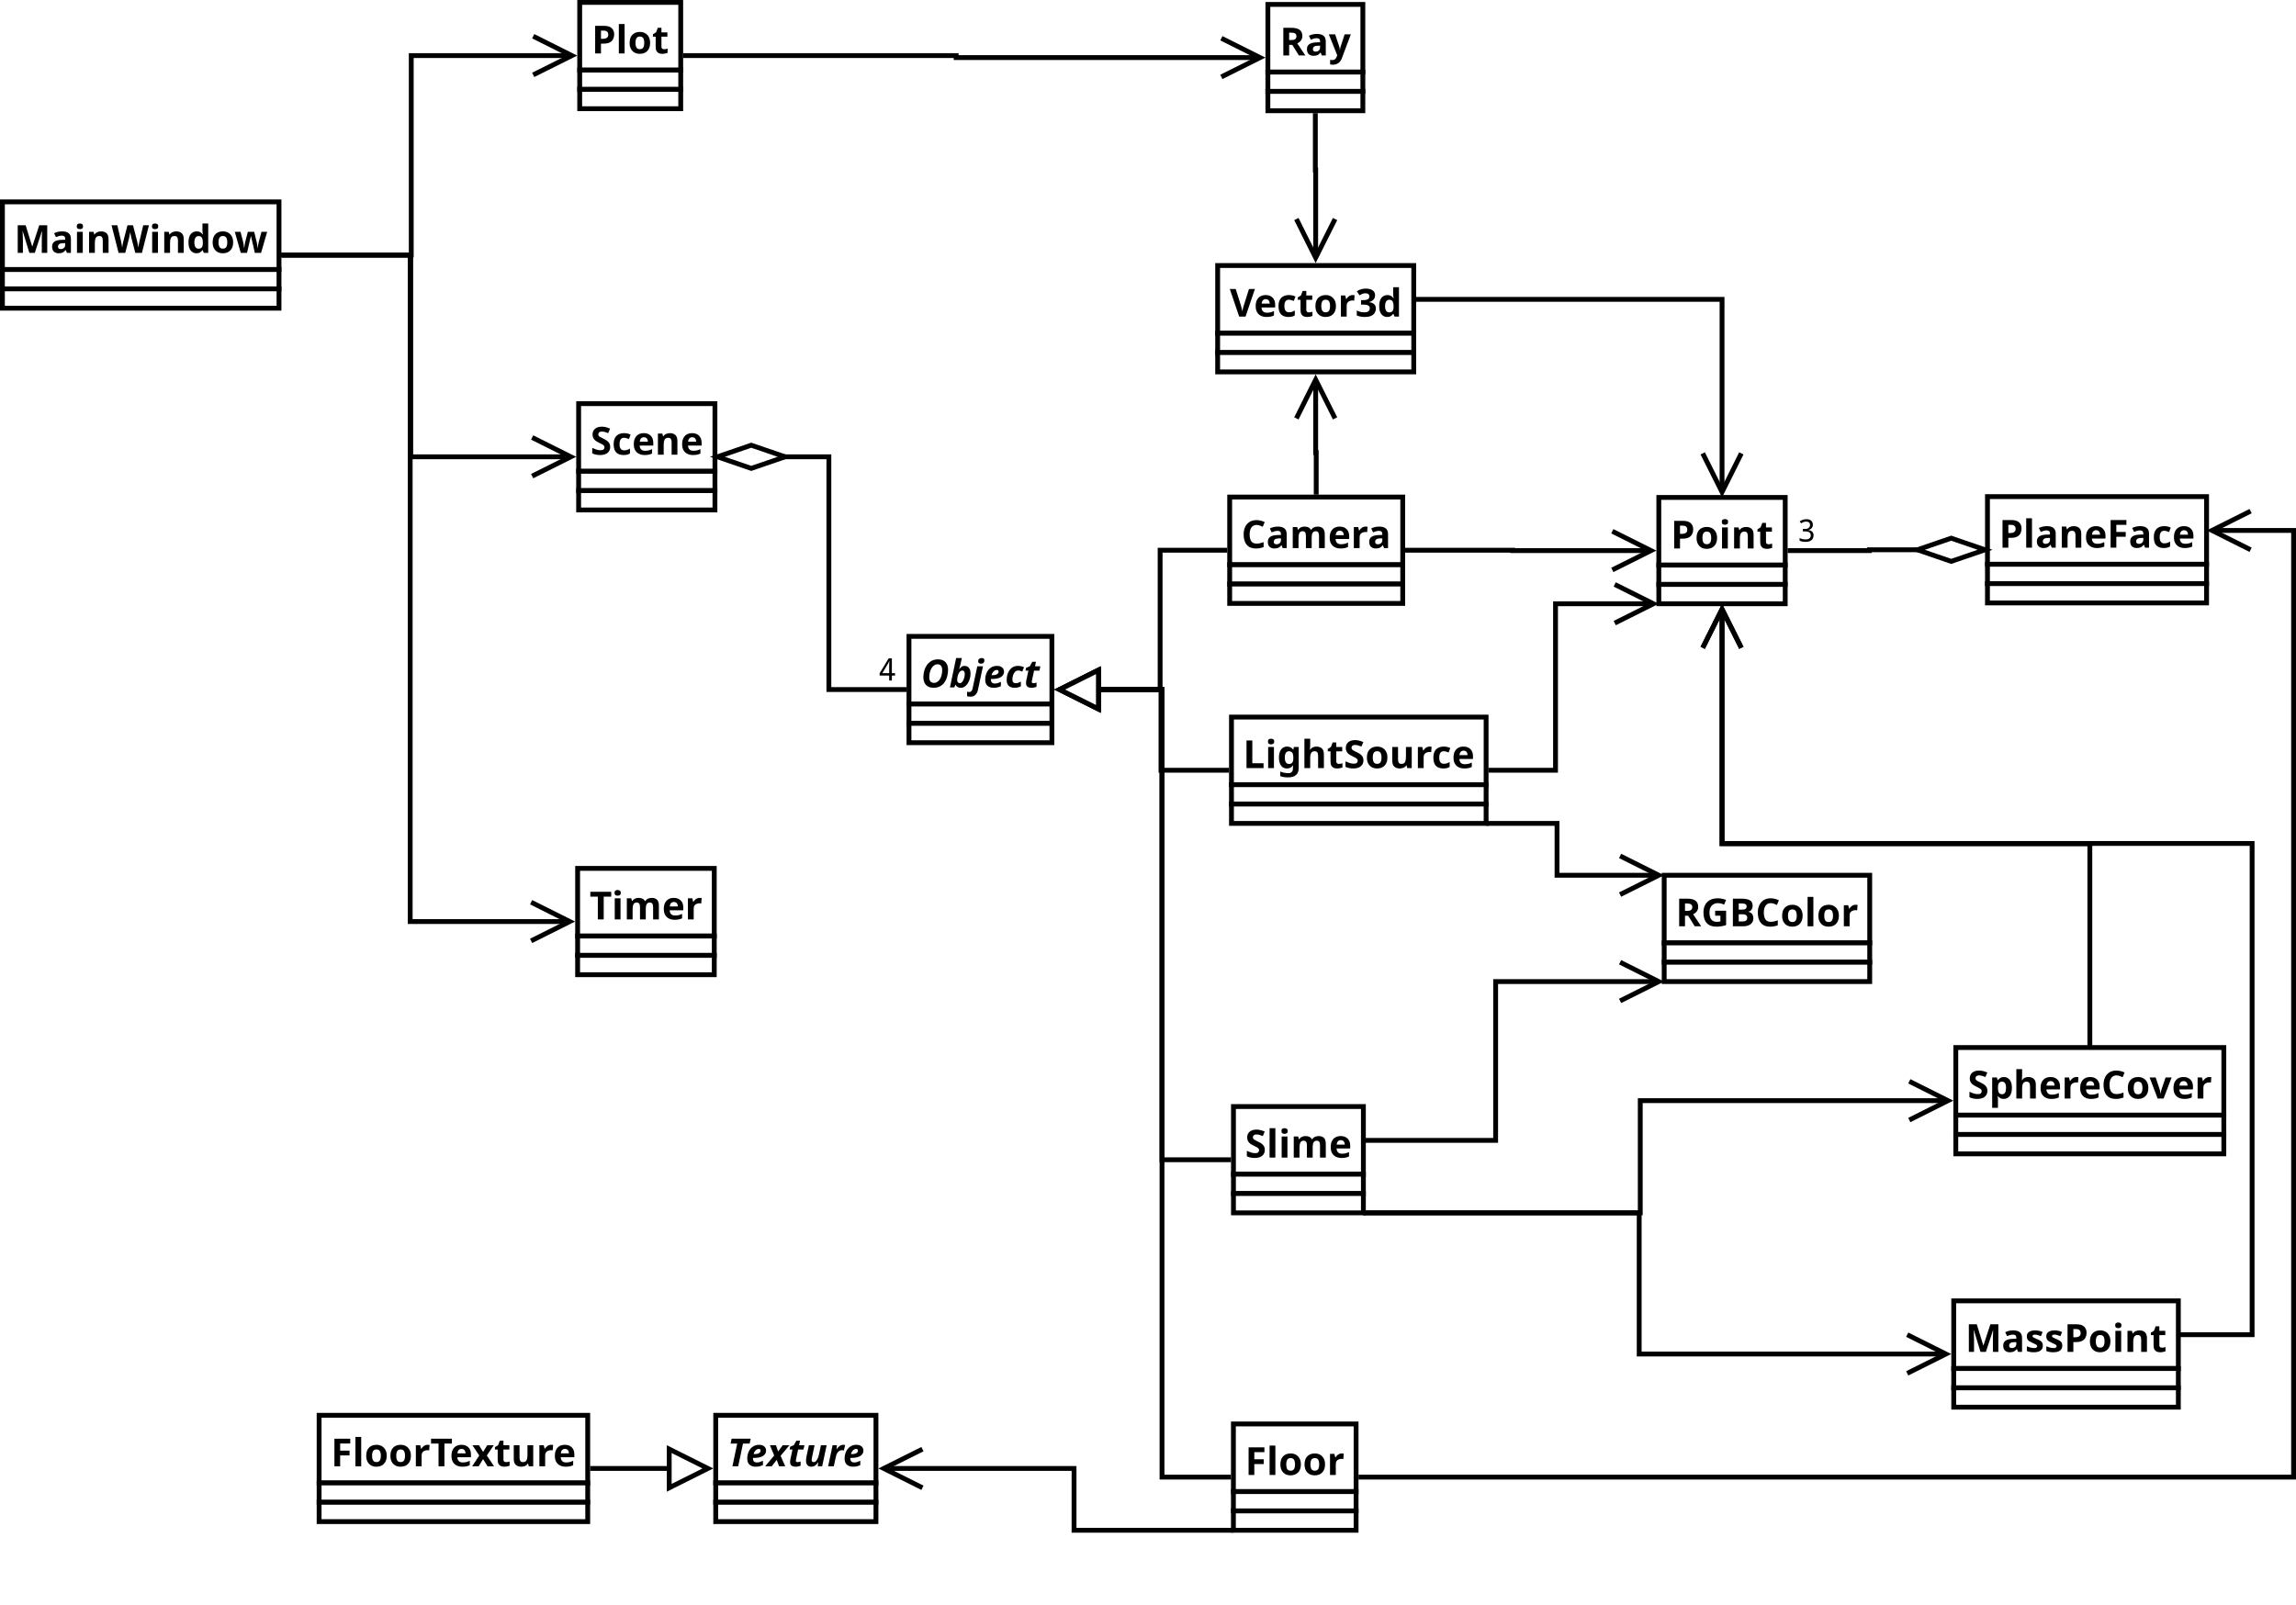 <?xml version="1.0" encoding="UTF-8"?>
<svg xmlns="http://www.w3.org/2000/svg" xmlns:xlink="http://www.w3.org/1999/xlink" width="665" height="465" viewBox="0 0 665 465">
<defs>
<g>
<g id="glyph-0-0">
<path d="M 1.047 0 L 1.047 -8 L 5.656 -8 L 5.656 0 Z M 1.625 -0.578 L 5.094 -0.578 L 5.094 -7.422 L 1.625 -7.422 Z M 1.625 -0.578 "/>
</g>
<g id="glyph-0-1">
<path d="M 3.641 0.109 C 2.672 0.109 1.93 -0.164 1.422 -0.719 C 0.922 -1.281 0.672 -2.02 0.672 -2.938 C 0.672 -3.562 0.754 -4.18 0.922 -4.797 C 1.086 -5.41 1.344 -5.969 1.688 -6.469 C 2.039 -6.969 2.484 -7.367 3.016 -7.672 C 3.547 -7.973 4.176 -8.125 4.906 -8.125 C 5.875 -8.125 6.602 -7.848 7.094 -7.297 C 7.582 -6.754 7.828 -6.031 7.828 -5.125 C 7.828 -4.477 7.742 -3.844 7.578 -3.219 C 7.422 -2.594 7.172 -2.023 6.828 -1.516 C 6.484 -1.016 6.047 -0.617 5.516 -0.328 C 4.992 -0.035 4.367 0.109 3.641 0.109 Z M 3.766 -1.312 C 4.191 -1.312 4.582 -1.461 4.938 -1.766 C 5.301 -2.078 5.586 -2.516 5.797 -3.078 C 6.016 -3.648 6.125 -4.32 6.125 -5.094 C 6.125 -5.582 6.008 -5.973 5.781 -6.266 C 5.551 -6.555 5.211 -6.703 4.766 -6.703 C 4.422 -6.703 4.102 -6.602 3.812 -6.406 C 3.52 -6.207 3.266 -5.93 3.047 -5.578 C 2.836 -5.234 2.672 -4.832 2.547 -4.375 C 2.43 -3.926 2.375 -3.445 2.375 -2.938 C 2.375 -2.406 2.492 -2 2.734 -1.719 C 2.984 -1.445 3.328 -1.312 3.766 -1.312 Z M 3.766 -1.312 "/>
</g>
<g id="glyph-0-2">
<path d="M 3.344 0.109 C 2.945 0.109 2.629 0.031 2.391 -0.125 C 2.148 -0.289 1.961 -0.508 1.828 -0.781 L 1.781 -0.781 L 1.469 0 L 0.203 0 L 2 -8.516 L 3.656 -8.516 L 3.312 -6.938 C 3.281 -6.781 3.238 -6.602 3.188 -6.406 C 3.133 -6.207 3.078 -6.008 3.016 -5.812 C 2.961 -5.613 2.91 -5.441 2.859 -5.297 L 2.906 -5.297 C 3.094 -5.547 3.301 -5.766 3.531 -5.953 C 3.77 -6.141 4.078 -6.234 4.453 -6.234 C 4.742 -6.234 5.02 -6.16 5.281 -6.016 C 5.551 -5.867 5.766 -5.629 5.922 -5.297 C 6.086 -4.973 6.172 -4.547 6.172 -4.016 C 6.172 -3.516 6.102 -3.02 5.969 -2.531 C 5.832 -2.039 5.641 -1.598 5.391 -1.203 C 5.148 -0.805 4.852 -0.488 4.5 -0.25 C 4.156 -0.008 3.77 0.109 3.344 0.109 Z M 3.062 -1.219 C 3.258 -1.219 3.445 -1.297 3.625 -1.453 C 3.801 -1.617 3.953 -1.832 4.078 -2.094 C 4.211 -2.352 4.316 -2.645 4.391 -2.969 C 4.461 -3.289 4.5 -3.613 4.5 -3.938 C 4.5 -4.57 4.258 -4.891 3.781 -4.891 C 3.52 -4.891 3.297 -4.789 3.109 -4.594 C 2.922 -4.406 2.766 -4.16 2.641 -3.859 C 2.523 -3.566 2.438 -3.27 2.375 -2.969 C 2.32 -2.664 2.297 -2.406 2.297 -2.188 C 2.297 -1.895 2.363 -1.66 2.5 -1.484 C 2.645 -1.305 2.832 -1.219 3.062 -1.219 Z M 3.062 -1.219 "/>
</g>
<g id="glyph-0-3">
<path d="M 2.594 -6.875 C 2.363 -6.875 2.164 -6.926 2 -7.031 C 1.844 -7.133 1.766 -7.305 1.766 -7.547 C 1.766 -7.859 1.852 -8.098 2.031 -8.266 C 2.207 -8.43 2.453 -8.516 2.766 -8.516 C 2.984 -8.516 3.172 -8.461 3.328 -8.359 C 3.492 -8.266 3.578 -8.098 3.578 -7.859 C 3.578 -7.566 3.5 -7.328 3.344 -7.141 C 3.188 -6.961 2.938 -6.875 2.594 -6.875 Z M -0.5 2.688 C -0.875 2.688 -1.188 2.641 -1.438 2.547 L -1.438 1.234 C -1.219 1.305 -1.008 1.344 -0.812 1.344 C -0.594 1.344 -0.398 1.266 -0.234 1.109 C -0.066 0.961 0.051 0.734 0.125 0.422 L 1.516 -6.109 L 3.156 -6.109 L 1.719 0.656 C 1.645 1.031 1.52 1.367 1.344 1.672 C 1.176 1.984 0.941 2.227 0.641 2.406 C 0.348 2.594 -0.031 2.688 -0.5 2.688 Z M -0.5 2.688 "/>
</g>
<g id="glyph-0-4">
<path d="M 2.906 0.109 C 2.195 0.109 1.617 -0.082 1.172 -0.469 C 0.723 -0.863 0.5 -1.457 0.5 -2.25 C 0.5 -2.77 0.57 -3.266 0.719 -3.734 C 0.863 -4.211 1.078 -4.633 1.359 -5 C 1.648 -5.375 2.004 -5.672 2.422 -5.891 C 2.848 -6.117 3.344 -6.234 3.906 -6.234 C 4.594 -6.234 5.102 -6.07 5.438 -5.75 C 5.781 -5.438 5.953 -5.039 5.953 -4.562 C 5.953 -3.914 5.66 -3.398 5.078 -3.016 C 4.504 -2.629 3.625 -2.438 2.438 -2.438 L 2.156 -2.438 C 2.156 -2.383 2.156 -2.344 2.156 -2.312 C 2.156 -2.281 2.156 -2.242 2.156 -2.203 C 2.156 -1.879 2.25 -1.617 2.438 -1.422 C 2.625 -1.223 2.891 -1.125 3.234 -1.125 C 3.555 -1.125 3.848 -1.16 4.109 -1.234 C 4.367 -1.316 4.68 -1.441 5.047 -1.609 L 5.047 -0.359 C 4.723 -0.203 4.395 -0.082 4.062 0 C 3.738 0.07 3.352 0.109 2.906 0.109 Z M 2.594 -3.547 C 3.227 -3.547 3.68 -3.645 3.953 -3.844 C 4.234 -4.039 4.375 -4.27 4.375 -4.531 C 4.375 -4.875 4.188 -5.047 3.812 -5.047 C 3.602 -5.047 3.398 -4.977 3.203 -4.844 C 3.004 -4.719 2.828 -4.539 2.672 -4.312 C 2.516 -4.094 2.406 -3.836 2.344 -3.547 Z M 2.594 -3.547 "/>
</g>
<g id="glyph-0-5">
<path d="M 2.766 0.109 C 2.348 0.109 1.961 0.035 1.609 -0.109 C 1.266 -0.266 0.992 -0.504 0.797 -0.828 C 0.598 -1.16 0.5 -1.598 0.5 -2.141 C 0.5 -2.691 0.566 -3.211 0.703 -3.703 C 0.848 -4.191 1.055 -4.625 1.328 -5 C 1.609 -5.383 1.945 -5.688 2.344 -5.906 C 2.75 -6.125 3.211 -6.234 3.734 -6.234 C 4.098 -6.234 4.422 -6.195 4.703 -6.125 C 4.992 -6.062 5.266 -5.969 5.516 -5.844 L 5.016 -4.578 C 4.828 -4.66 4.633 -4.734 4.438 -4.797 C 4.25 -4.859 4.035 -4.891 3.797 -4.891 C 3.453 -4.891 3.156 -4.758 2.906 -4.5 C 2.664 -4.25 2.477 -3.922 2.344 -3.516 C 2.219 -3.117 2.156 -2.707 2.156 -2.281 C 2.156 -1.938 2.238 -1.672 2.406 -1.484 C 2.57 -1.305 2.805 -1.219 3.109 -1.219 C 3.379 -1.219 3.629 -1.258 3.859 -1.344 C 4.098 -1.438 4.348 -1.547 4.609 -1.672 L 4.609 -0.328 C 4.348 -0.191 4.07 -0.082 3.781 0 C 3.488 0.07 3.148 0.109 2.766 0.109 Z M 2.766 0.109 "/>
</g>
<g id="glyph-0-6">
<path d="M 2.234 0.109 C 1.766 0.109 1.383 0.008 1.094 -0.188 C 0.801 -0.395 0.656 -0.766 0.656 -1.297 C 0.656 -1.484 0.676 -1.691 0.719 -1.922 L 1.344 -4.859 L 0.516 -4.859 L 0.672 -5.672 L 1.75 -6.125 L 2.469 -7.422 L 3.531 -7.422 L 3.266 -6.109 L 4.812 -6.109 L 4.531 -4.859 L 2.984 -4.859 L 2.359 -1.922 C 2.336 -1.805 2.328 -1.707 2.328 -1.625 C 2.328 -1.477 2.367 -1.375 2.453 -1.312 C 2.547 -1.25 2.664 -1.219 2.812 -1.219 C 2.957 -1.219 3.098 -1.234 3.234 -1.266 C 3.379 -1.305 3.535 -1.352 3.703 -1.406 L 3.703 -0.172 C 3.523 -0.098 3.312 -0.035 3.062 0.016 C 2.82 0.078 2.547 0.109 2.234 0.109 Z M 2.234 0.109 "/>
</g>
<g id="glyph-0-7">
<path d="M 1.453 0 L 2.844 -6.594 L 0.922 -6.594 L 1.219 -8 L 6.75 -8 L 6.438 -6.594 L 4.516 -6.594 L 3.125 0 Z M 1.453 0 "/>
</g>
<g id="glyph-0-8">
<path d="M -0.547 0 L 2.078 -3.141 L 0.844 -6.109 L 2.594 -6.109 L 3.219 -4.297 L 4.562 -6.109 L 6.5 -6.109 L 3.938 -3.047 L 5.281 0 L 3.5 0 L 2.812 -1.875 L 1.359 0 Z M -0.547 0 "/>
</g>
<g id="glyph-0-9">
<path d="M 2.156 0.109 C 1.633 0.109 1.242 -0.047 0.984 -0.359 C 0.734 -0.68 0.609 -1.109 0.609 -1.641 C 0.609 -1.773 0.617 -1.945 0.641 -2.156 C 0.66 -2.375 0.691 -2.594 0.734 -2.812 L 1.438 -6.109 L 3.078 -6.109 L 2.328 -2.547 C 2.266 -2.285 2.234 -2.066 2.234 -1.891 C 2.234 -1.441 2.43 -1.219 2.828 -1.219 C 3.086 -1.219 3.316 -1.32 3.516 -1.531 C 3.711 -1.75 3.883 -2.035 4.031 -2.391 C 4.176 -2.754 4.297 -3.148 4.391 -3.578 L 4.922 -6.109 L 6.578 -6.109 L 5.281 0 L 4.016 0 L 4.141 -1.125 L 4.078 -1.125 C 3.848 -0.758 3.578 -0.461 3.266 -0.234 C 2.953 -0.004 2.582 0.109 2.156 0.109 Z M 2.156 0.109 "/>
</g>
<g id="glyph-0-10">
<path d="M 0.203 0 L 1.5 -6.109 L 2.75 -6.109 L 2.641 -4.984 L 2.703 -4.984 C 2.941 -5.367 3.219 -5.672 3.531 -5.891 C 3.852 -6.117 4.211 -6.234 4.609 -6.234 C 4.691 -6.234 4.785 -6.223 4.891 -6.203 C 4.992 -6.191 5.07 -6.18 5.125 -6.172 L 4.766 -4.578 C 4.711 -4.598 4.633 -4.617 4.531 -4.641 C 4.438 -4.66 4.332 -4.672 4.219 -4.672 C 3.812 -4.672 3.441 -4.508 3.109 -4.188 C 2.785 -3.863 2.562 -3.379 2.438 -2.734 L 1.844 0 Z M 0.203 0 "/>
</g>
<g id="glyph-1-0">
<path d="M 1.047 0 L 1.047 -8 L 5.656 -8 L 5.656 0 Z M 1.625 -0.578 L 5.094 -0.578 L 5.094 -7.422 L 1.625 -7.422 Z M 1.625 -0.578 "/>
</g>
<g id="glyph-1-1">
<path d="M 3.562 -8 C 4.594 -8 5.344 -7.773 5.812 -7.328 C 6.289 -6.891 6.531 -6.281 6.531 -5.5 C 6.531 -5.039 6.43 -4.602 6.234 -4.188 C 6.047 -3.781 5.723 -3.453 5.266 -3.203 C 4.816 -2.961 4.203 -2.844 3.422 -2.844 L 2.703 -2.844 L 2.703 0 L 1.016 0 L 1.016 -8 Z M 3.469 -6.609 L 2.703 -6.609 L 2.703 -4.234 L 3.266 -4.234 C 3.742 -4.234 4.117 -4.328 4.391 -4.516 C 4.672 -4.711 4.812 -5.02 4.812 -5.438 C 4.812 -6.219 4.363 -6.609 3.469 -6.609 Z M 3.469 -6.609 "/>
</g>
<g id="glyph-1-2">
<path d="M 6.438 -3.062 C 6.438 -2.051 6.164 -1.27 5.625 -0.719 C 5.094 -0.164 4.367 0.109 3.453 0.109 C 2.879 0.109 2.367 -0.008 1.922 -0.25 C 1.484 -0.5 1.133 -0.859 0.875 -1.328 C 0.625 -1.805 0.5 -2.383 0.5 -3.062 C 0.5 -4.082 0.766 -4.863 1.297 -5.406 C 1.828 -5.957 2.555 -6.234 3.484 -6.234 C 4.055 -6.234 4.562 -6.109 5 -5.859 C 5.445 -5.609 5.797 -5.25 6.047 -4.781 C 6.305 -4.32 6.438 -3.75 6.438 -3.062 Z M 2.203 -3.062 C 2.203 -2.457 2.301 -2 2.5 -1.688 C 2.695 -1.383 3.02 -1.234 3.469 -1.234 C 3.914 -1.234 4.238 -1.383 4.438 -1.688 C 4.633 -2 4.734 -2.457 4.734 -3.062 C 4.734 -3.676 4.633 -4.133 4.438 -4.438 C 4.238 -4.738 3.914 -4.891 3.469 -4.891 C 3.02 -4.891 2.695 -4.738 2.5 -4.438 C 2.301 -4.133 2.203 -3.676 2.203 -3.062 Z M 2.203 -3.062 "/>
</g>
<g id="glyph-1-3">
<path d="M 1.719 -8.516 C 1.957 -8.516 2.164 -8.457 2.344 -8.344 C 2.531 -8.227 2.625 -8.016 2.625 -7.703 C 2.625 -7.391 2.531 -7.172 2.344 -7.047 C 2.164 -6.93 1.957 -6.875 1.719 -6.875 C 1.457 -6.875 1.238 -6.93 1.062 -7.047 C 0.895 -7.172 0.812 -7.391 0.812 -7.703 C 0.812 -8.016 0.895 -8.227 1.062 -8.344 C 1.238 -8.457 1.457 -8.516 1.719 -8.516 Z M 2.547 -6.109 L 2.547 0 L 0.875 0 L 0.875 -6.109 Z M 2.547 -6.109 "/>
</g>
<g id="glyph-1-4">
<path d="M 4.344 -6.234 C 5 -6.234 5.523 -6.055 5.922 -5.703 C 6.316 -5.348 6.516 -4.773 6.516 -3.984 L 6.516 0 L 4.844 0 L 4.844 -3.578 C 4.844 -4.016 4.766 -4.344 4.609 -4.562 C 4.453 -4.781 4.203 -4.891 3.859 -4.891 C 3.359 -4.891 3.016 -4.719 2.828 -4.375 C 2.641 -4.031 2.547 -3.531 2.547 -2.875 L 2.547 0 L 0.875 0 L 0.875 -6.109 L 2.156 -6.109 L 2.375 -5.328 L 2.469 -5.328 C 2.656 -5.641 2.922 -5.867 3.266 -6.016 C 3.609 -6.16 3.969 -6.234 4.344 -6.234 Z M 4.344 -6.234 "/>
</g>
<g id="glyph-1-5">
<path d="M 3.453 -1.219 C 3.641 -1.219 3.816 -1.234 3.984 -1.266 C 4.16 -1.305 4.332 -1.352 4.5 -1.406 L 4.5 -0.172 C 4.32 -0.098 4.098 -0.035 3.828 0.016 C 3.566 0.078 3.281 0.109 2.969 0.109 C 2.602 0.109 2.273 0.051 1.984 -0.062 C 1.703 -0.188 1.473 -0.395 1.297 -0.688 C 1.129 -0.977 1.047 -1.391 1.047 -1.922 L 1.047 -4.859 L 0.25 -4.859 L 0.25 -5.562 L 1.172 -6.125 L 1.656 -7.422 L 2.719 -7.422 L 2.719 -6.109 L 4.438 -6.109 L 4.438 -4.859 L 2.719 -4.859 L 2.719 -1.922 C 2.719 -1.68 2.785 -1.504 2.922 -1.391 C 3.055 -1.273 3.234 -1.219 3.453 -1.219 Z M 3.453 -1.219 "/>
</g>
<g id="glyph-1-6">
<path d="M 2.547 0 L 0.875 0 L 0.875 -8.516 L 2.547 -8.516 Z M 2.547 0 "/>
</g>
<g id="glyph-1-7">
<path d="M 3.391 -6.234 C 4.203 -6.234 4.828 -6.055 5.266 -5.703 C 5.703 -5.348 5.922 -4.805 5.922 -4.078 L 5.922 0 L 4.766 0 L 4.438 -0.828 L 4.391 -0.828 C 4.129 -0.504 3.852 -0.266 3.562 -0.109 C 3.27 0.035 2.867 0.109 2.359 0.109 C 1.816 0.109 1.363 -0.047 1 -0.359 C 0.645 -0.68 0.469 -1.172 0.469 -1.828 C 0.469 -2.473 0.695 -2.953 1.156 -3.266 C 1.613 -3.578 2.297 -3.75 3.203 -3.781 L 4.266 -3.812 L 4.266 -4.078 C 4.266 -4.398 4.18 -4.633 4.016 -4.781 C 3.848 -4.926 3.613 -5 3.312 -5 C 3.02 -5 2.727 -4.957 2.438 -4.875 C 2.156 -4.789 1.875 -4.688 1.594 -4.562 L 1.047 -5.688 C 1.367 -5.863 1.727 -6 2.125 -6.094 C 2.531 -6.188 2.953 -6.234 3.391 -6.234 Z M 3.625 -2.812 C 3.082 -2.801 2.707 -2.703 2.5 -2.516 C 2.289 -2.336 2.188 -2.102 2.188 -1.812 C 2.188 -1.562 2.258 -1.379 2.406 -1.266 C 2.551 -1.16 2.742 -1.109 2.984 -1.109 C 3.348 -1.109 3.648 -1.211 3.891 -1.422 C 4.141 -1.641 4.266 -1.941 4.266 -2.328 L 4.266 -2.828 Z M 3.625 -2.812 "/>
</g>
<g id="glyph-1-8">
<path d="M 3.391 -6.234 C 4.234 -6.234 4.898 -5.988 5.391 -5.5 C 5.891 -5.02 6.141 -4.336 6.141 -3.453 L 6.141 -2.641 L 2.203 -2.641 C 2.211 -2.172 2.348 -1.801 2.609 -1.531 C 2.879 -1.258 3.25 -1.125 3.719 -1.125 C 4.113 -1.125 4.473 -1.16 4.797 -1.234 C 5.117 -1.316 5.453 -1.441 5.797 -1.609 L 5.797 -0.328 C 5.492 -0.172 5.176 -0.062 4.844 0 C 4.508 0.07 4.109 0.109 3.641 0.109 C 3.023 0.109 2.484 -0.004 2.016 -0.234 C 1.547 -0.461 1.176 -0.805 0.906 -1.266 C 0.633 -1.723 0.5 -2.305 0.5 -3.016 C 0.5 -3.734 0.617 -4.328 0.859 -4.797 C 1.109 -5.273 1.445 -5.633 1.875 -5.875 C 2.312 -6.113 2.816 -6.234 3.391 -6.234 Z M 3.406 -5.047 C 3.082 -5.047 2.812 -4.938 2.594 -4.719 C 2.383 -4.508 2.266 -4.188 2.234 -3.75 L 4.578 -3.75 C 4.566 -4.125 4.469 -4.43 4.281 -4.672 C 4.094 -4.922 3.801 -5.047 3.406 -5.047 Z M 3.406 -5.047 "/>
</g>
<g id="glyph-1-9">
<path d="M 2.672 0 L 1.016 0 L 1.016 -8 L 5.594 -8 L 5.594 -6.609 L 2.672 -6.609 L 2.672 -4.547 L 5.391 -4.547 L 5.391 -3.156 L 2.672 -3.156 Z M 2.672 0 "/>
</g>
<g id="glyph-1-10">
<path d="M 3.359 0.109 C 2.453 0.109 1.75 -0.141 1.25 -0.641 C 0.75 -1.148 0.5 -1.945 0.5 -3.031 C 0.5 -3.77 0.625 -4.375 0.875 -4.844 C 1.133 -5.32 1.488 -5.672 1.938 -5.891 C 2.395 -6.117 2.914 -6.234 3.5 -6.234 C 3.926 -6.234 4.289 -6.191 4.594 -6.109 C 4.906 -6.023 5.176 -5.926 5.406 -5.812 L 4.922 -4.531 C 4.66 -4.633 4.414 -4.719 4.188 -4.781 C 3.957 -4.852 3.727 -4.891 3.5 -4.891 C 2.633 -4.891 2.203 -4.27 2.203 -3.031 C 2.203 -2.426 2.316 -1.977 2.547 -1.688 C 2.773 -1.395 3.094 -1.25 3.5 -1.25 C 3.852 -1.25 4.164 -1.297 4.438 -1.391 C 4.707 -1.484 4.969 -1.609 5.219 -1.766 L 5.219 -0.344 C 4.969 -0.176 4.703 -0.062 4.422 0 C 4.141 0.07 3.785 0.109 3.359 0.109 Z M 3.359 0.109 "/>
</g>
<g id="glyph-1-11">
<path d="M 7.281 -8 L 4.562 0 L 2.719 0 L 0 -8 L 1.719 -8 L 3.219 -3.234 C 3.25 -3.148 3.289 -3 3.344 -2.781 C 3.395 -2.562 3.453 -2.328 3.516 -2.078 C 3.578 -1.836 3.617 -1.641 3.641 -1.484 C 3.66 -1.641 3.695 -1.836 3.75 -2.078 C 3.812 -2.328 3.867 -2.562 3.922 -2.781 C 3.984 -3 4.031 -3.148 4.062 -3.234 L 5.562 -8 Z M 7.281 -8 "/>
</g>
<g id="glyph-1-12">
<path d="M 4.297 -6.234 C 4.367 -6.234 4.461 -6.227 4.578 -6.219 C 4.691 -6.207 4.781 -6.195 4.844 -6.188 L 4.734 -4.609 C 4.68 -4.629 4.602 -4.645 4.5 -4.656 C 4.395 -4.664 4.305 -4.672 4.234 -4.672 C 3.953 -4.672 3.68 -4.617 3.422 -4.516 C 3.16 -4.422 2.945 -4.258 2.781 -4.031 C 2.625 -3.812 2.547 -3.504 2.547 -3.109 L 2.547 0 L 0.875 0 L 0.875 -6.109 L 2.141 -6.109 L 2.391 -5.094 L 2.469 -5.094 C 2.645 -5.406 2.891 -5.672 3.203 -5.891 C 3.516 -6.117 3.879 -6.234 4.297 -6.234 Z M 4.297 -6.234 "/>
</g>
<g id="glyph-1-13">
<path d="M 5.719 -6.203 C 5.719 -5.648 5.551 -5.207 5.219 -4.875 C 4.895 -4.551 4.488 -4.332 4 -4.219 L 4 -4.172 C 4.645 -4.098 5.129 -3.906 5.453 -3.594 C 5.785 -3.281 5.953 -2.859 5.953 -2.328 C 5.953 -1.867 5.836 -1.453 5.609 -1.078 C 5.391 -0.711 5.039 -0.422 4.562 -0.203 C 4.094 0.004 3.484 0.109 2.734 0.109 C 1.867 0.109 1.098 -0.035 0.422 -0.328 L 0.422 -1.766 C 0.766 -1.586 1.125 -1.453 1.5 -1.359 C 1.883 -1.273 2.234 -1.234 2.547 -1.234 C 3.16 -1.234 3.586 -1.336 3.828 -1.547 C 4.066 -1.754 4.188 -2.051 4.188 -2.438 C 4.188 -2.656 4.129 -2.836 4.016 -2.984 C 3.91 -3.141 3.719 -3.258 3.438 -3.344 C 3.156 -3.426 2.766 -3.469 2.266 -3.469 L 1.656 -3.469 L 1.656 -4.766 L 2.281 -4.766 C 2.77 -4.766 3.141 -4.812 3.391 -4.906 C 3.648 -5 3.828 -5.125 3.922 -5.281 C 4.016 -5.438 4.062 -5.625 4.062 -5.844 C 4.062 -6.125 3.973 -6.344 3.797 -6.5 C 3.629 -6.664 3.336 -6.75 2.922 -6.75 C 2.547 -6.75 2.219 -6.68 1.938 -6.547 C 1.656 -6.422 1.414 -6.289 1.219 -6.156 L 0.438 -7.328 C 0.75 -7.547 1.113 -7.727 1.531 -7.875 C 1.957 -8.031 2.461 -8.109 3.047 -8.109 C 3.867 -8.109 4.52 -7.941 5 -7.609 C 5.477 -7.273 5.719 -6.805 5.719 -6.203 Z M 5.719 -6.203 "/>
</g>
<g id="glyph-1-14">
<path d="M 2.812 0.109 C 2.133 0.109 1.578 -0.156 1.141 -0.688 C 0.711 -1.219 0.5 -2.004 0.5 -3.047 C 0.5 -4.086 0.711 -4.879 1.141 -5.422 C 1.578 -5.961 2.148 -6.234 2.859 -6.234 C 3.297 -6.234 3.656 -6.145 3.938 -5.969 C 4.227 -5.801 4.453 -5.586 4.609 -5.328 L 4.672 -5.328 C 4.648 -5.453 4.625 -5.625 4.594 -5.844 C 4.562 -6.07 4.547 -6.305 4.547 -6.547 L 4.547 -8.516 L 6.219 -8.516 L 6.219 0 L 4.938 0 L 4.609 -0.797 L 4.547 -0.797 C 4.379 -0.547 4.156 -0.332 3.875 -0.156 C 3.602 0.02 3.25 0.109 2.812 0.109 Z M 3.391 -1.219 C 3.859 -1.219 4.188 -1.352 4.375 -1.625 C 4.562 -1.895 4.656 -2.305 4.656 -2.859 L 4.656 -3.031 C 4.656 -3.633 4.562 -4.094 4.375 -4.406 C 4.195 -4.719 3.863 -4.875 3.375 -4.875 C 3.008 -4.875 2.723 -4.711 2.516 -4.391 C 2.305 -4.078 2.203 -3.625 2.203 -3.031 C 2.203 -2.426 2.305 -1.973 2.516 -1.672 C 2.723 -1.367 3.016 -1.219 3.391 -1.219 Z M 3.391 -1.219 "/>
</g>
<g id="glyph-1-15">
<path d="M 3.344 -8 C 4.426 -8 5.227 -7.801 5.75 -7.406 C 6.27 -7.008 6.531 -6.406 6.531 -5.594 C 6.531 -5.227 6.457 -4.91 6.312 -4.641 C 6.176 -4.367 5.992 -4.133 5.766 -3.938 C 5.547 -3.75 5.305 -3.598 5.047 -3.484 L 7.391 0 L 5.516 0 L 3.609 -3.062 L 2.703 -3.062 L 2.703 0 L 1.016 0 L 1.016 -8 Z M 3.219 -6.609 L 2.703 -6.609 L 2.703 -4.453 L 3.25 -4.453 C 3.812 -4.453 4.211 -4.539 4.453 -4.719 C 4.691 -4.906 4.812 -5.188 4.812 -5.562 C 4.812 -5.938 4.68 -6.203 4.422 -6.359 C 4.172 -6.523 3.77 -6.609 3.219 -6.609 Z M 3.219 -6.609 "/>
</g>
<g id="glyph-1-16">
<path d="M 0 -6.109 L 1.828 -6.109 L 2.984 -2.672 C 3.035 -2.516 3.078 -2.348 3.109 -2.172 C 3.141 -1.992 3.164 -1.805 3.188 -1.609 L 3.219 -1.609 C 3.238 -1.805 3.27 -1.992 3.312 -2.172 C 3.352 -2.348 3.398 -2.516 3.453 -2.672 L 4.578 -6.109 L 6.375 -6.109 L 3.781 0.781 C 3.551 1.414 3.211 1.891 2.766 2.203 C 2.328 2.523 1.816 2.688 1.234 2.688 C 1.047 2.688 0.879 2.676 0.734 2.656 C 0.598 2.633 0.477 2.613 0.375 2.594 L 0.375 1.281 C 0.457 1.289 0.555 1.301 0.672 1.312 C 0.785 1.332 0.91 1.344 1.047 1.344 C 1.391 1.344 1.664 1.234 1.875 1.016 C 2.082 0.805 2.234 0.551 2.328 0.25 L 2.438 -0.047 Z M 0 -6.109 "/>
</g>
<g id="glyph-1-17">
<path d="M 4.391 0 L 2.469 -6.281 L 2.422 -6.281 C 2.43 -6.125 2.441 -5.895 2.453 -5.594 C 2.461 -5.301 2.473 -4.984 2.484 -4.641 C 2.504 -4.305 2.516 -4 2.516 -3.719 L 2.516 0 L 1.016 0 L 1.016 -8 L 3.312 -8 L 5.203 -1.875 L 5.25 -1.875 L 7.25 -8 L 9.562 -8 L 9.562 0 L 7.984 0 L 7.984 -3.781 C 7.984 -4.039 7.988 -4.332 8 -4.656 C 8.008 -4.988 8.02 -5.301 8.031 -5.594 C 8.039 -5.883 8.051 -6.109 8.062 -6.266 L 8.016 -6.266 L 5.953 0 Z M 4.391 0 "/>
</g>
<g id="glyph-1-18">
<path d="M 5.141 -1.812 C 5.141 -1.195 4.922 -0.723 4.484 -0.391 C 4.047 -0.055 3.395 0.109 2.531 0.109 C 2.102 0.109 1.734 0.078 1.422 0.016 C 1.117 -0.035 0.816 -0.125 0.516 -0.25 L 0.516 -1.625 C 0.848 -1.477 1.203 -1.352 1.578 -1.25 C 1.961 -1.156 2.301 -1.109 2.594 -1.109 C 2.914 -1.109 3.145 -1.156 3.281 -1.25 C 3.426 -1.352 3.5 -1.484 3.5 -1.641 C 3.5 -1.742 3.469 -1.832 3.406 -1.906 C 3.352 -1.988 3.234 -2.082 3.047 -2.188 C 2.859 -2.301 2.566 -2.438 2.172 -2.594 C 1.797 -2.758 1.484 -2.922 1.234 -3.078 C 0.984 -3.242 0.797 -3.441 0.672 -3.672 C 0.555 -3.898 0.5 -4.188 0.5 -4.531 C 0.5 -5.094 0.719 -5.516 1.156 -5.797 C 1.602 -6.086 2.191 -6.234 2.922 -6.234 C 3.305 -6.234 3.672 -6.191 4.016 -6.109 C 4.359 -6.035 4.711 -5.914 5.078 -5.75 L 4.578 -4.547 C 4.273 -4.672 3.988 -4.773 3.719 -4.859 C 3.445 -4.953 3.176 -5 2.906 -5 C 2.406 -5 2.156 -4.863 2.156 -4.594 C 2.156 -4.5 2.188 -4.41 2.25 -4.328 C 2.32 -4.254 2.445 -4.172 2.625 -4.078 C 2.812 -3.984 3.082 -3.863 3.438 -3.719 C 3.789 -3.57 4.094 -3.422 4.344 -3.266 C 4.602 -3.117 4.801 -2.93 4.938 -2.703 C 5.07 -2.473 5.141 -2.176 5.141 -1.812 Z M 5.141 -1.812 "/>
</g>
<g id="glyph-1-19">
<path d="M 5.719 -2.219 C 5.719 -1.508 5.461 -0.941 4.953 -0.516 C 4.441 -0.098 3.719 0.109 2.781 0.109 C 1.938 0.109 1.18 -0.051 0.516 -0.375 L 0.516 -1.953 C 0.898 -1.785 1.297 -1.629 1.703 -1.484 C 2.109 -1.348 2.508 -1.281 2.906 -1.281 C 3.332 -1.281 3.629 -1.359 3.797 -1.516 C 3.973 -1.68 4.062 -1.891 4.062 -2.141 C 4.062 -2.336 3.992 -2.508 3.859 -2.656 C 3.723 -2.801 3.535 -2.93 3.297 -3.047 C 3.066 -3.172 2.805 -3.305 2.516 -3.453 C 2.328 -3.535 2.125 -3.641 1.906 -3.766 C 1.688 -3.891 1.477 -4.039 1.281 -4.219 C 1.082 -4.406 0.922 -4.629 0.797 -4.891 C 0.672 -5.148 0.609 -5.469 0.609 -5.844 C 0.609 -6.551 0.848 -7.102 1.328 -7.5 C 1.816 -7.906 2.477 -8.109 3.312 -8.109 C 3.727 -8.109 4.125 -8.055 4.5 -7.953 C 4.883 -7.859 5.281 -7.723 5.688 -7.547 L 5.141 -6.234 C 4.773 -6.379 4.445 -6.492 4.156 -6.578 C 3.863 -6.66 3.566 -6.703 3.266 -6.703 C 2.941 -6.703 2.691 -6.625 2.516 -6.469 C 2.348 -6.32 2.266 -6.129 2.266 -5.891 C 2.266 -5.609 2.391 -5.383 2.641 -5.219 C 2.898 -5.051 3.281 -4.848 3.781 -4.609 C 4.188 -4.422 4.531 -4.223 4.812 -4.016 C 5.102 -3.805 5.328 -3.555 5.484 -3.266 C 5.641 -2.984 5.719 -2.633 5.719 -2.219 Z M 5.719 -2.219 "/>
</g>
<g id="glyph-1-20">
<path d="M 8.062 -6.234 C 8.75 -6.234 9.27 -6.055 9.625 -5.703 C 9.977 -5.348 10.156 -4.773 10.156 -3.984 L 10.156 0 L 8.484 0 L 8.484 -3.578 C 8.484 -4.453 8.18 -4.891 7.578 -4.891 C 7.129 -4.891 6.812 -4.734 6.625 -4.422 C 6.445 -4.109 6.359 -3.656 6.359 -3.062 L 6.359 0 L 4.688 0 L 4.688 -3.578 C 4.688 -4.453 4.379 -4.891 3.766 -4.891 C 3.297 -4.891 2.973 -4.719 2.797 -4.375 C 2.629 -4.031 2.547 -3.531 2.547 -2.875 L 2.547 0 L 0.875 0 L 0.875 -6.109 L 2.156 -6.109 L 2.375 -5.328 L 2.469 -5.328 C 2.656 -5.641 2.91 -5.867 3.234 -6.016 C 3.555 -6.16 3.895 -6.234 4.25 -6.234 C 4.695 -6.234 5.078 -6.16 5.391 -6.016 C 5.703 -5.867 5.941 -5.641 6.109 -5.328 L 6.25 -5.328 C 6.438 -5.641 6.695 -5.867 7.031 -6.016 C 7.363 -6.16 7.707 -6.234 8.062 -6.234 Z M 8.062 -6.234 "/>
</g>
<g id="glyph-1-21">
<path d="M 4.047 -4.5 L 7.219 -4.5 L 7.219 -0.344 C 6.801 -0.207 6.363 -0.098 5.906 -0.016 C 5.457 0.066 4.945 0.109 4.375 0.109 C 3.176 0.109 2.254 -0.238 1.609 -0.938 C 0.973 -1.645 0.656 -2.672 0.656 -4.016 C 0.656 -4.848 0.816 -5.57 1.141 -6.188 C 1.461 -6.801 1.93 -7.273 2.547 -7.609 C 3.172 -7.941 3.93 -8.109 4.828 -8.109 C 5.254 -8.109 5.672 -8.062 6.078 -7.969 C 6.492 -7.883 6.867 -7.77 7.203 -7.625 L 6.641 -6.266 C 6.398 -6.391 6.117 -6.492 5.797 -6.578 C 5.484 -6.66 5.156 -6.703 4.812 -6.703 C 4.32 -6.703 3.895 -6.586 3.531 -6.359 C 3.164 -6.141 2.883 -5.828 2.688 -5.422 C 2.488 -5.016 2.391 -4.535 2.391 -3.984 C 2.391 -3.453 2.461 -2.984 2.609 -2.578 C 2.754 -2.18 2.977 -1.867 3.281 -1.641 C 3.582 -1.41 3.984 -1.297 4.484 -1.297 C 4.723 -1.297 4.926 -1.305 5.094 -1.328 C 5.258 -1.348 5.414 -1.375 5.562 -1.406 L 5.562 -3.078 L 4.047 -3.078 Z M 4.047 -4.5 "/>
</g>
<g id="glyph-1-22">
<path d="M 3.5 -8 C 4.562 -8 5.363 -7.848 5.906 -7.547 C 6.457 -7.254 6.734 -6.727 6.734 -5.969 C 6.734 -5.508 6.625 -5.125 6.406 -4.812 C 6.195 -4.5 5.895 -4.312 5.5 -4.25 L 5.5 -4.188 C 5.77 -4.133 6.008 -4.039 6.219 -3.906 C 6.438 -3.77 6.609 -3.578 6.734 -3.328 C 6.867 -3.078 6.938 -2.738 6.938 -2.312 C 6.938 -1.594 6.672 -1.023 6.141 -0.609 C 5.617 -0.203 4.906 0 4 0 L 1.016 0 L 1.016 -8 Z M 3.688 -4.828 C 4.176 -4.828 4.516 -4.906 4.703 -5.062 C 4.898 -5.219 5 -5.445 5 -5.75 C 5 -6.051 4.883 -6.27 4.656 -6.406 C 4.438 -6.539 4.082 -6.609 3.594 -6.609 L 2.703 -6.609 L 2.703 -4.828 Z M 2.703 -3.484 L 2.703 -1.406 L 3.812 -1.406 C 4.32 -1.406 4.676 -1.504 4.875 -1.703 C 5.07 -1.898 5.172 -2.16 5.172 -2.484 C 5.172 -2.785 5.066 -3.023 4.859 -3.203 C 4.66 -3.391 4.289 -3.484 3.75 -3.484 Z M 2.703 -3.484 "/>
</g>
<g id="glyph-1-23">
<path d="M 4.406 -6.703 C 3.75 -6.703 3.25 -6.457 2.906 -5.969 C 2.562 -5.488 2.391 -4.828 2.391 -3.984 C 2.391 -3.129 2.547 -2.469 2.859 -2 C 3.18 -1.531 3.695 -1.297 4.406 -1.297 C 4.727 -1.297 5.051 -1.332 5.375 -1.406 C 5.707 -1.488 6.062 -1.594 6.438 -1.719 L 6.438 -0.297 C 6.094 -0.16 5.75 -0.062 5.406 0 C 5.062 0.07 4.676 0.109 4.25 0.109 C 3.426 0.109 2.742 -0.055 2.203 -0.391 C 1.672 -0.734 1.281 -1.211 1.031 -1.828 C 0.781 -2.441 0.656 -3.16 0.656 -3.984 C 0.656 -4.797 0.801 -5.508 1.094 -6.125 C 1.383 -6.75 1.805 -7.234 2.359 -7.578 C 2.91 -7.93 3.594 -8.109 4.406 -8.109 C 4.801 -8.109 5.195 -8.055 5.594 -7.953 C 5.988 -7.859 6.375 -7.723 6.75 -7.547 L 6.188 -6.172 C 5.895 -6.316 5.598 -6.441 5.297 -6.547 C 4.992 -6.648 4.695 -6.703 4.406 -6.703 Z M 4.406 -6.703 "/>
</g>
<g id="glyph-1-24">
<path d="M 1.016 0 L 1.016 -8 L 2.703 -8 L 2.703 -1.406 L 5.953 -1.406 L 5.953 0 Z M 1.016 0 "/>
</g>
<g id="glyph-1-25">
<path d="M 2.859 -6.234 C 3.609 -6.234 4.195 -5.93 4.625 -5.328 L 4.672 -5.328 L 4.812 -6.109 L 6.219 -6.109 L 6.219 0.016 C 6.219 0.891 5.957 1.551 5.438 2 C 4.926 2.457 4.164 2.688 3.156 2.688 C 2.727 2.688 2.328 2.66 1.953 2.609 C 1.586 2.555 1.227 2.461 0.875 2.328 L 0.875 1 C 1.625 1.312 2.422 1.469 3.266 1.469 C 4.117 1.469 4.547 1.004 4.547 0.078 L 4.547 -0.047 C 4.547 -0.172 4.551 -0.301 4.562 -0.438 C 4.57 -0.57 4.582 -0.691 4.594 -0.797 L 4.547 -0.797 C 4.336 -0.473 4.086 -0.238 3.797 -0.094 C 3.504 0.039 3.176 0.109 2.812 0.109 C 2.082 0.109 1.516 -0.164 1.109 -0.719 C 0.703 -1.281 0.5 -2.055 0.5 -3.047 C 0.5 -4.047 0.707 -4.828 1.125 -5.391 C 1.551 -5.953 2.129 -6.234 2.859 -6.234 Z M 3.391 -4.875 C 2.598 -4.875 2.203 -4.258 2.203 -3.031 C 2.203 -1.812 2.602 -1.203 3.406 -1.203 C 3.832 -1.203 4.145 -1.32 4.344 -1.562 C 4.551 -1.801 4.656 -2.223 4.656 -2.828 L 4.656 -3.031 C 4.656 -3.688 4.555 -4.156 4.359 -4.438 C 4.16 -4.727 3.836 -4.875 3.391 -4.875 Z M 3.391 -4.875 "/>
</g>
<g id="glyph-1-26">
<path d="M 2.547 -6.781 C 2.547 -6.477 2.535 -6.188 2.516 -5.906 C 2.492 -5.633 2.477 -5.441 2.469 -5.328 L 2.547 -5.328 C 2.742 -5.641 2.992 -5.867 3.297 -6.016 C 3.609 -6.16 3.953 -6.234 4.328 -6.234 C 4.992 -6.234 5.523 -6.055 5.922 -5.703 C 6.316 -5.348 6.516 -4.773 6.516 -3.984 L 6.516 0 L 4.844 0 L 4.844 -3.578 C 4.844 -4.453 4.516 -4.891 3.859 -4.891 C 3.359 -4.891 3.016 -4.719 2.828 -4.375 C 2.641 -4.031 2.547 -3.531 2.547 -2.875 L 2.547 0 L 0.875 0 L 0.875 -8.516 L 2.547 -8.516 Z M 2.547 -6.781 "/>
</g>
<g id="glyph-1-27">
<path d="M 6.484 -6.109 L 6.484 0 L 5.203 0 L 4.984 -0.781 L 4.891 -0.781 C 4.703 -0.469 4.438 -0.238 4.094 -0.094 C 3.75 0.039 3.391 0.109 3.016 0.109 C 2.359 0.109 1.832 -0.066 1.438 -0.422 C 1.039 -0.773 0.844 -1.344 0.844 -2.125 L 0.844 -6.109 L 2.516 -6.109 L 2.516 -2.547 C 2.516 -2.109 2.594 -1.773 2.75 -1.547 C 2.906 -1.328 3.156 -1.219 3.5 -1.219 C 4 -1.219 4.344 -1.391 4.531 -1.734 C 4.719 -2.086 4.812 -2.586 4.812 -3.234 L 4.812 -6.109 Z M 6.484 -6.109 "/>
</g>
<g id="glyph-1-28">
<path d="M 4.281 -6.234 C 4.969 -6.234 5.523 -5.961 5.953 -5.422 C 6.379 -4.891 6.594 -4.102 6.594 -3.062 C 6.594 -2.031 6.367 -1.242 5.922 -0.703 C 5.484 -0.16 4.922 0.109 4.234 0.109 C 3.797 0.109 3.445 0.031 3.188 -0.125 C 2.926 -0.289 2.711 -0.473 2.547 -0.672 L 2.453 -0.672 C 2.516 -0.359 2.547 -0.062 2.547 0.219 L 2.547 2.688 L 0.875 2.688 L 0.875 -6.109 L 2.234 -6.109 L 2.469 -5.328 L 2.547 -5.328 C 2.711 -5.566 2.93 -5.773 3.203 -5.953 C 3.484 -6.141 3.844 -6.234 4.281 -6.234 Z M 3.734 -4.891 C 3.305 -4.891 3.004 -4.754 2.828 -4.484 C 2.648 -4.223 2.555 -3.816 2.547 -3.266 L 2.547 -3.078 C 2.547 -2.492 2.629 -2.039 2.797 -1.719 C 2.973 -1.406 3.297 -1.25 3.766 -1.25 C 4.141 -1.25 4.422 -1.406 4.609 -1.719 C 4.797 -2.039 4.891 -2.5 4.891 -3.094 C 4.891 -4.289 4.504 -4.891 3.734 -4.891 Z M 3.734 -4.891 "/>
</g>
<g id="glyph-1-29">
<path d="M 2.328 0 L 0 -6.109 L 1.75 -6.109 L 2.922 -2.625 C 2.992 -2.414 3.047 -2.195 3.078 -1.969 C 3.117 -1.75 3.145 -1.551 3.156 -1.375 L 3.203 -1.375 C 3.223 -1.781 3.305 -2.195 3.453 -2.625 L 4.625 -6.109 L 6.375 -6.109 L 4.047 0 Z M 2.328 0 "/>
</g>
<g id="glyph-1-30">
<path d="M 10.828 -8 L 8.797 0 L 6.875 0 L 5.781 -4.203 C 5.758 -4.285 5.727 -4.406 5.688 -4.562 C 5.656 -4.727 5.617 -4.91 5.578 -5.109 C 5.535 -5.305 5.5 -5.488 5.469 -5.656 C 5.445 -5.832 5.426 -5.973 5.406 -6.078 C 5.406 -5.973 5.383 -5.832 5.344 -5.656 C 5.312 -5.488 5.273 -5.305 5.234 -5.109 C 5.203 -4.922 5.164 -4.742 5.125 -4.578 C 5.094 -4.41 5.066 -4.281 5.047 -4.188 L 3.969 0 L 2.031 0 L 0 -8 L 1.672 -8 L 2.688 -3.625 C 2.727 -3.457 2.773 -3.242 2.828 -2.984 C 2.879 -2.723 2.926 -2.457 2.969 -2.188 C 3.02 -1.926 3.055 -1.707 3.078 -1.531 C 3.098 -1.719 3.129 -1.941 3.172 -2.203 C 3.223 -2.461 3.27 -2.711 3.312 -2.953 C 3.363 -3.191 3.41 -3.379 3.453 -3.516 L 4.609 -8 L 6.219 -8 L 7.375 -3.516 C 7.414 -3.391 7.457 -3.203 7.5 -2.953 C 7.551 -2.711 7.598 -2.457 7.641 -2.188 C 7.691 -1.926 7.727 -1.707 7.75 -1.531 C 7.77 -1.719 7.801 -1.941 7.844 -2.203 C 7.895 -2.461 7.945 -2.723 8 -2.984 C 8.062 -3.242 8.109 -3.457 8.141 -3.625 L 9.172 -8 Z M 10.828 -8 "/>
</g>
<g id="glyph-1-31">
<path d="M 5.438 -2.141 C 5.406 -2.266 5.359 -2.453 5.297 -2.703 C 5.242 -2.953 5.18 -3.219 5.109 -3.5 C 5.047 -3.789 4.984 -4.055 4.922 -4.297 C 4.867 -4.547 4.832 -4.727 4.812 -4.844 L 4.766 -4.844 C 4.742 -4.727 4.703 -4.547 4.641 -4.297 C 4.586 -4.055 4.523 -3.789 4.453 -3.5 C 4.391 -3.219 4.328 -2.945 4.266 -2.688 C 4.203 -2.438 4.16 -2.25 4.141 -2.125 L 3.641 0 L 1.844 0 L 0.109 -6.109 L 1.766 -6.109 L 2.469 -3.406 C 2.52 -3.219 2.566 -2.992 2.609 -2.734 C 2.648 -2.473 2.691 -2.219 2.734 -1.969 C 2.773 -1.727 2.801 -1.539 2.812 -1.406 L 2.859 -1.406 C 2.867 -1.508 2.883 -1.645 2.906 -1.812 C 2.926 -1.988 2.953 -2.172 2.984 -2.359 C 3.016 -2.547 3.039 -2.719 3.062 -2.875 C 3.094 -3.031 3.117 -3.133 3.141 -3.188 L 3.891 -6.109 L 5.719 -6.109 L 6.438 -3.188 C 6.469 -3.082 6.504 -2.91 6.547 -2.672 C 6.586 -2.441 6.625 -2.207 6.656 -1.969 C 6.688 -1.727 6.703 -1.539 6.703 -1.406 L 6.75 -1.406 C 6.77 -1.531 6.797 -1.711 6.828 -1.953 C 6.867 -2.191 6.91 -2.445 6.953 -2.719 C 7.004 -2.988 7.055 -3.219 7.109 -3.406 L 7.844 -6.109 L 9.484 -6.109 L 7.719 0 L 5.906 0 Z M 5.438 -2.141 "/>
</g>
<g id="glyph-1-32">
<path d="M 4.094 0 L 2.391 0 L 2.391 -6.594 L 0.219 -6.594 L 0.219 -8 L 6.266 -8 L 6.266 -6.594 L 4.094 -6.594 Z M 4.094 0 "/>
</g>
<g id="glyph-1-33">
<path d="M 2.125 -3.125 L 0.156 -6.109 L 2.047 -6.109 L 3.234 -4.172 L 4.438 -6.109 L 6.328 -6.109 L 4.328 -3.125 L 6.422 0 L 4.531 0 L 3.234 -2.094 L 1.953 0 L 0.062 0 Z M 2.125 -3.125 "/>
</g>
<g id="glyph-2-0">
<path d="M 0.844 0 L 0.844 -6.391 L 4.516 -6.391 L 4.516 0 Z M 1.297 -0.453 L 4.062 -0.453 L 4.062 -5.938 L 1.297 -5.938 Z M 1.297 -0.453 "/>
</g>
<g id="glyph-2-1">
<path d="M 3.219 0 L 3.219 -1.438 L 0.453 -1.438 L 0.453 -2.094 L 3.078 -6.422 L 4 -6.422 L 4 -2.125 L 4.922 -2.125 L 4.922 -1.438 L 4 -1.438 L 4 0 Z M 1.234 -2.125 L 3.219 -2.125 L 3.219 -3.719 C 3.219 -3.938 3.219 -4.164 3.219 -4.406 C 3.227 -4.645 3.238 -4.867 3.25 -5.078 C 3.258 -5.297 3.27 -5.473 3.281 -5.609 L 3.234 -5.609 C 3.191 -5.492 3.129 -5.359 3.047 -5.203 C 2.973 -5.047 2.906 -4.914 2.844 -4.812 Z M 1.234 -2.125 "/>
</g>
<g id="glyph-2-2">
<path d="M 2.344 0.094 C 2.082 0.094 1.801 0.066 1.5 0.016 C 1.207 -0.035 0.926 -0.129 0.656 -0.266 L 0.656 -1.016 C 0.926 -0.891 1.211 -0.789 1.516 -0.719 C 1.816 -0.656 2.109 -0.625 2.391 -0.625 C 2.91 -0.625 3.289 -0.734 3.531 -0.953 C 3.77 -1.172 3.891 -1.457 3.891 -1.812 C 3.891 -2.219 3.742 -2.508 3.453 -2.688 C 3.172 -2.863 2.773 -2.953 2.266 -2.953 L 1.609 -2.953 L 1.609 -3.656 L 2.266 -3.656 C 2.723 -3.656 3.07 -3.766 3.312 -3.984 C 3.562 -4.203 3.688 -4.484 3.688 -4.828 C 3.688 -5.117 3.594 -5.348 3.406 -5.516 C 3.219 -5.691 2.941 -5.781 2.578 -5.781 C 2.273 -5.781 1.992 -5.727 1.734 -5.625 C 1.484 -5.52 1.27 -5.406 1.094 -5.281 L 0.688 -5.828 C 0.914 -6.004 1.191 -6.156 1.516 -6.281 C 1.848 -6.414 2.219 -6.484 2.625 -6.484 C 3.25 -6.484 3.719 -6.332 4.031 -6.031 C 4.344 -5.738 4.5 -5.359 4.5 -4.891 C 4.5 -4.461 4.375 -4.117 4.125 -3.859 C 3.883 -3.598 3.566 -3.43 3.172 -3.359 L 3.172 -3.344 C 4.191 -3.207 4.703 -2.68 4.703 -1.766 C 4.703 -1.41 4.617 -1.094 4.453 -0.812 C 4.285 -0.531 4.023 -0.305 3.672 -0.141 C 3.328 0.016 2.883 0.094 2.344 0.094 Z M 2.344 0.094 "/>
</g>
</g>
</defs>
<rect x="-66.5" y="-46.5" width="798" height="558" fill="rgb(100%, 100%, 100%)" fill-opacity="1"/>
<path fill-rule="evenodd" fill="rgb(100%, 100%, 100%)" fill-opacity="1" stroke-width="0.1" stroke-linecap="butt" stroke-linejoin="miter" stroke="rgb(0%, 0%, 0%)" stroke-opacity="1" stroke-miterlimit="10" d="M 20.883 14.433 L 23.84 14.433 L 23.84 15.833 L 20.883 15.833 Z M 20.883 14.433 " transform="matrix(14, 0, 0, 14, -29.093, -17.703)"/>
<g fill="rgb(0%, 0%, 0%)" fill-opacity="1">
<use xlink:href="#glyph-0-1" x="266.766" y="199.141"/>
<use xlink:href="#glyph-0-2" x="274.932" y="199.141"/>
<use xlink:href="#glyph-0-3" x="281.543" y="199.141"/>
<use xlink:href="#glyph-0-4" x="284.849" y="199.141"/>
<use xlink:href="#glyph-0-5" x="291.071" y="199.141"/>
<use xlink:href="#glyph-0-6" x="296.516" y="199.141"/>
</g>
<path fill-rule="evenodd" fill="rgb(100%, 100%, 100%)" fill-opacity="1" stroke-width="0.1" stroke-linecap="butt" stroke-linejoin="miter" stroke="rgb(0%, 0%, 0%)" stroke-opacity="1" stroke-miterlimit="10" d="M 20.883 15.833 L 23.84 15.833 L 23.84 16.233 L 20.883 16.233 Z M 20.883 15.833 " transform="matrix(14, 0, 0, 14, -29.093, -17.703)"/>
<path fill-rule="evenodd" fill="rgb(100%, 100%, 100%)" fill-opacity="1" stroke-width="0.1" stroke-linecap="butt" stroke-linejoin="miter" stroke="rgb(0%, 0%, 0%)" stroke-opacity="1" stroke-miterlimit="10" d="M 20.883 16.233 L 23.84 16.233 L 23.84 16.633 L 20.883 16.633 Z M 20.883 16.233 " transform="matrix(14, 0, 0, 14, -29.093, -17.703)"/>
<path fill-rule="evenodd" fill="rgb(100%, 100%, 100%)" fill-opacity="1" stroke-width="0.1" stroke-linecap="butt" stroke-linejoin="miter" stroke="rgb(0%, 0%, 0%)" stroke-opacity="1" stroke-miterlimit="10" d="M 36.396 11.558 L 39.011 11.558 L 39.011 12.958 L 36.396 12.958 Z M 36.396 11.558 " transform="matrix(14, 0, 0, 14, -29.093, -17.703)"/>
<g fill="rgb(0%, 0%, 0%)" fill-opacity="1">
<use xlink:href="#glyph-1-1" x="483.883" y="158.891"/>
<use xlink:href="#glyph-1-2" x="490.883" y="158.891"/>
<use xlink:href="#glyph-1-3" x="497.883" y="158.891"/>
<use xlink:href="#glyph-1-4" x="501.383" y="158.891"/>
<use xlink:href="#glyph-1-5" x="508.772" y="158.891"/>
</g>
<path fill-rule="evenodd" fill="rgb(100%, 100%, 100%)" fill-opacity="1" stroke-width="0.1" stroke-linecap="butt" stroke-linejoin="miter" stroke="rgb(0%, 0%, 0%)" stroke-opacity="1" stroke-miterlimit="10" d="M 36.396 12.958 L 39.011 12.958 L 39.011 13.358 L 36.396 13.358 Z M 36.396 12.958 " transform="matrix(14, 0, 0, 14, -29.093, -17.703)"/>
<path fill-rule="evenodd" fill="rgb(100%, 100%, 100%)" fill-opacity="1" stroke-width="0.1" stroke-linecap="butt" stroke-linejoin="miter" stroke="rgb(0%, 0%, 0%)" stroke-opacity="1" stroke-miterlimit="10" d="M 36.396 13.358 L 39.011 13.358 L 39.011 13.758 L 36.396 13.758 Z M 36.396 13.358 " transform="matrix(14, 0, 0, 14, -29.093, -17.703)"/>
<path fill-rule="evenodd" fill="rgb(100%, 100%, 100%)" fill-opacity="1" stroke-width="0.1" stroke-linecap="butt" stroke-linejoin="miter" stroke="rgb(0%, 0%, 0%)" stroke-opacity="1" stroke-miterlimit="10" d="M 43.195 11.541 L 47.728 11.541 L 47.728 12.941 L 43.195 12.941 Z M 43.195 11.541 " transform="matrix(14, 0, 0, 14, -29.093, -17.703)"/>
<g fill="rgb(0%, 0%, 0%)" fill-opacity="1">
<use xlink:href="#glyph-1-1" x="578.984" y="158.657"/>
<use xlink:href="#glyph-1-6" x="585.984" y="158.657"/>
<use xlink:href="#glyph-1-7" x="589.484" y="158.657"/>
<use xlink:href="#glyph-1-4" x="596.29" y="158.657"/>
<use xlink:href="#glyph-1-8" x="603.679" y="158.657"/>
<use xlink:href="#glyph-1-9" x="610.29" y="158.657"/>
<use xlink:href="#glyph-1-7" x="616.512" y="158.657"/>
<use xlink:href="#glyph-1-10" x="623.318" y="158.657"/>
<use xlink:href="#glyph-1-8" x="629.151" y="158.657"/>
</g>
<path fill-rule="evenodd" fill="rgb(100%, 100%, 100%)" fill-opacity="1" stroke-width="0.1" stroke-linecap="butt" stroke-linejoin="miter" stroke="rgb(0%, 0%, 0%)" stroke-opacity="1" stroke-miterlimit="10" d="M 43.195 12.941 L 47.728 12.941 L 47.728 13.341 L 43.195 13.341 Z M 43.195 12.941 " transform="matrix(14, 0, 0, 14, -29.093, -17.703)"/>
<path fill-rule="evenodd" fill="rgb(100%, 100%, 100%)" fill-opacity="1" stroke-width="0.1" stroke-linecap="butt" stroke-linejoin="miter" stroke="rgb(0%, 0%, 0%)" stroke-opacity="1" stroke-miterlimit="10" d="M 43.195 13.341 L 47.728 13.341 L 47.728 13.741 L 43.195 13.741 Z M 43.195 13.341 " transform="matrix(14, 0, 0, 14, -29.093, -17.703)"/>
<path fill-rule="evenodd" fill="rgb(100%, 100%, 100%)" fill-opacity="1" stroke-width="0.1" stroke-linecap="butt" stroke-linejoin="miter" stroke="rgb(0%, 0%, 0%)" stroke-opacity="1" stroke-miterlimit="10" d="M 27.269 6.759 L 31.326 6.759 L 31.326 8.16 L 27.269 8.16 Z M 27.269 6.759 " transform="matrix(14, 0, 0, 14, -29.093, -17.703)"/>
<g fill="rgb(0%, 0%, 0%)" fill-opacity="1">
<use xlink:href="#glyph-1-11" x="356.188" y="91.715"/>
<use xlink:href="#glyph-1-8" x="363.188" y="91.715"/>
<use xlink:href="#glyph-1-10" x="369.799" y="91.715"/>
<use xlink:href="#glyph-1-5" x="375.632" y="91.715"/>
<use xlink:href="#glyph-1-2" x="380.493" y="91.715"/>
<use xlink:href="#glyph-1-12" x="387.493" y="91.715"/>
<use xlink:href="#glyph-1-13" x="392.549" y="91.715"/>
<use xlink:href="#glyph-1-14" x="398.965" y="91.715"/>
</g>
<path fill-rule="evenodd" fill="rgb(100%, 100%, 100%)" fill-opacity="1" stroke-width="0.1" stroke-linecap="butt" stroke-linejoin="miter" stroke="rgb(0%, 0%, 0%)" stroke-opacity="1" stroke-miterlimit="10" d="M 27.269 8.16 L 31.326 8.16 L 31.326 8.56 L 27.269 8.56 Z M 27.269 8.16 " transform="matrix(14, 0, 0, 14, -29.093, -17.703)"/>
<path fill-rule="evenodd" fill="rgb(100%, 100%, 100%)" fill-opacity="1" stroke-width="0.1" stroke-linecap="butt" stroke-linejoin="miter" stroke="rgb(0%, 0%, 0%)" stroke-opacity="1" stroke-miterlimit="10" d="M 27.269 8.56 L 31.326 8.56 L 31.326 8.96 L 27.269 8.96 Z M 27.269 8.56 " transform="matrix(14, 0, 0, 14, -29.093, -17.703)"/>
<path fill-rule="evenodd" fill="rgb(100%, 100%, 100%)" fill-opacity="1" stroke-width="0.1" stroke-linecap="butt" stroke-linejoin="miter" stroke="rgb(0%, 0%, 0%)" stroke-opacity="1" stroke-miterlimit="10" d="M 28.308 1.356 L 30.273 1.356 L 30.273 2.756 L 28.308 2.756 Z M 28.308 1.356 " transform="matrix(14, 0, 0, 14, -29.093, -17.703)"/>
<g fill="rgb(0%, 0%, 0%)" fill-opacity="1">
<use xlink:href="#glyph-1-15" x="370.68" y="16.059"/>
<use xlink:href="#glyph-1-7" x="378.069" y="16.059"/>
<use xlink:href="#glyph-1-16" x="384.874" y="16.059"/>
</g>
<path fill-rule="evenodd" fill="rgb(100%, 100%, 100%)" fill-opacity="1" stroke-width="0.1" stroke-linecap="butt" stroke-linejoin="miter" stroke="rgb(0%, 0%, 0%)" stroke-opacity="1" stroke-miterlimit="10" d="M 28.308 2.756 L 30.273 2.756 L 30.273 3.156 L 28.308 3.156 Z M 28.308 2.756 " transform="matrix(14, 0, 0, 14, -29.093, -17.703)"/>
<path fill-rule="evenodd" fill="rgb(100%, 100%, 100%)" fill-opacity="1" stroke-width="0.1" stroke-linecap="butt" stroke-linejoin="miter" stroke="rgb(0%, 0%, 0%)" stroke-opacity="1" stroke-miterlimit="10" d="M 28.308 3.156 L 30.273 3.156 L 30.273 3.556 L 28.308 3.556 Z M 28.308 3.156 " transform="matrix(14, 0, 0, 14, -29.093, -17.703)"/>
<path fill-rule="evenodd" fill="rgb(100%, 100%, 100%)" fill-opacity="1" stroke-width="0.1" stroke-linecap="butt" stroke-linejoin="miter" stroke="rgb(0%, 0%, 0%)" stroke-opacity="1" stroke-miterlimit="10" d="M 42.497 28.183 L 47.144 28.183 L 47.144 29.583 L 42.497 29.583 Z M 42.497 28.183 " transform="matrix(14, 0, 0, 14, -29.093, -17.703)"/>
<g fill="rgb(0%, 0%, 0%)" fill-opacity="1">
<use xlink:href="#glyph-1-17" x="569.23" y="391.641"/>
<use xlink:href="#glyph-1-7" x="579.73" y="391.641"/>
<use xlink:href="#glyph-1-18" x="586.536" y="391.641"/>
<use xlink:href="#glyph-1-18" x="592.175" y="391.641"/>
<use xlink:href="#glyph-1-1" x="597.814" y="391.641"/>
<use xlink:href="#glyph-1-2" x="604.814" y="391.641"/>
<use xlink:href="#glyph-1-3" x="611.814" y="391.641"/>
<use xlink:href="#glyph-1-4" x="615.314" y="391.641"/>
<use xlink:href="#glyph-1-5" x="622.703" y="391.641"/>
</g>
<path fill-rule="evenodd" fill="rgb(100%, 100%, 100%)" fill-opacity="1" stroke-width="0.1" stroke-linecap="butt" stroke-linejoin="miter" stroke="rgb(0%, 0%, 0%)" stroke-opacity="1" stroke-miterlimit="10" d="M 42.497 29.583 L 47.144 29.583 L 47.144 29.983 L 42.497 29.983 Z M 42.497 29.583 " transform="matrix(14, 0, 0, 14, -29.093, -17.703)"/>
<path fill-rule="evenodd" fill="rgb(100%, 100%, 100%)" fill-opacity="1" stroke-width="0.1" stroke-linecap="butt" stroke-linejoin="miter" stroke="rgb(0%, 0%, 0%)" stroke-opacity="1" stroke-miterlimit="10" d="M 42.497 29.983 L 47.144 29.983 L 47.144 30.383 L 42.497 30.383 Z M 42.497 29.983 " transform="matrix(14, 0, 0, 14, -29.093, -17.703)"/>
<path fill-rule="evenodd" fill="rgb(100%, 100%, 100%)" fill-opacity="1" stroke-width="0.1" stroke-linecap="butt" stroke-linejoin="miter" stroke="rgb(0%, 0%, 0%)" stroke-opacity="1" stroke-miterlimit="10" d="M 27.596 24.162 L 30.284 24.162 L 30.284 25.562 L 27.596 25.562 Z M 27.596 24.162 " transform="matrix(14, 0, 0, 14, -29.093, -17.703)"/>
<g fill="rgb(0%, 0%, 0%)" fill-opacity="1">
<use xlink:href="#glyph-1-19" x="360.617" y="335.352"/>
<use xlink:href="#glyph-1-6" x="366.839" y="335.352"/>
<use xlink:href="#glyph-1-3" x="370.339" y="335.352"/>
<use xlink:href="#glyph-1-20" x="373.839" y="335.352"/>
<use xlink:href="#glyph-1-8" x="384.923" y="335.352"/>
</g>
<path fill-rule="evenodd" fill="rgb(100%, 100%, 100%)" fill-opacity="1" stroke-width="0.1" stroke-linecap="butt" stroke-linejoin="miter" stroke="rgb(0%, 0%, 0%)" stroke-opacity="1" stroke-miterlimit="10" d="M 27.596 25.562 L 30.284 25.562 L 30.284 25.963 L 27.596 25.963 Z M 27.596 25.562 " transform="matrix(14, 0, 0, 14, -29.093, -17.703)"/>
<path fill-rule="evenodd" fill="rgb(100%, 100%, 100%)" fill-opacity="1" stroke-width="0.1" stroke-linecap="butt" stroke-linejoin="miter" stroke="rgb(0%, 0%, 0%)" stroke-opacity="1" stroke-miterlimit="10" d="M 27.596 25.962 L 30.284 25.962 L 30.284 26.362 L 27.596 26.362 Z M 27.596 25.962 " transform="matrix(14, 0, 0, 14, -29.093, -17.703)"/>
<path fill-rule="evenodd" fill="rgb(100%, 100%, 100%)" fill-opacity="1" stroke-width="0.1" stroke-linecap="butt" stroke-linejoin="miter" stroke="rgb(0%, 0%, 0%)" stroke-opacity="1" stroke-miterlimit="10" d="M 36.507 19.376 L 40.759 19.376 L 40.759 20.776 L 36.507 20.776 Z M 36.507 19.376 " transform="matrix(14, 0, 0, 14, -29.093, -17.703)"/>
<g fill="rgb(0%, 0%, 0%)" fill-opacity="1">
<use xlink:href="#glyph-1-15" x="485.332" y="268.344"/>
<use xlink:href="#glyph-1-21" x="492.721" y="268.344"/>
<use xlink:href="#glyph-1-22" x="500.888" y="268.344"/>
<use xlink:href="#glyph-1-23" x="508.471" y="268.344"/>
<use xlink:href="#glyph-1-2" x="515.665" y="268.344"/>
<use xlink:href="#glyph-1-6" x="522.665" y="268.344"/>
<use xlink:href="#glyph-1-2" x="526.165" y="268.344"/>
<use xlink:href="#glyph-1-12" x="533.165" y="268.344"/>
</g>
<path fill-rule="evenodd" fill="rgb(100%, 100%, 100%)" fill-opacity="1" stroke-width="0.1" stroke-linecap="butt" stroke-linejoin="miter" stroke="rgb(0%, 0%, 0%)" stroke-opacity="1" stroke-miterlimit="10" d="M 36.507 20.776 L 40.759 20.776 L 40.759 21.176 L 36.507 21.176 Z M 36.507 20.776 " transform="matrix(14, 0, 0, 14, -29.093, -17.703)"/>
<path fill-rule="evenodd" fill="rgb(100%, 100%, 100%)" fill-opacity="1" stroke-width="0.1" stroke-linecap="butt" stroke-linejoin="miter" stroke="rgb(0%, 0%, 0%)" stroke-opacity="1" stroke-miterlimit="10" d="M 36.507 21.176 L 40.759 21.176 L 40.759 21.576 L 36.507 21.576 Z M 36.507 21.176 " transform="matrix(14, 0, 0, 14, -29.093, -17.703)"/>
<path fill-rule="evenodd" fill="rgb(100%, 100%, 100%)" fill-opacity="1" stroke-width="0.1" stroke-linecap="butt" stroke-linejoin="miter" stroke="rgb(0%, 0%, 0%)" stroke-opacity="1" stroke-miterlimit="10" d="M 27.518 11.55 L 31.098 11.55 L 31.098 12.951 L 27.518 12.951 Z M 27.518 11.55 " transform="matrix(14, 0, 0, 14, -29.093, -17.703)"/>
<g fill="rgb(0%, 0%, 0%)" fill-opacity="1">
<use xlink:href="#glyph-1-23" x="359.547" y="158.785"/>
<use xlink:href="#glyph-1-7" x="366.741" y="158.785"/>
<use xlink:href="#glyph-1-20" x="373.547" y="158.785"/>
<use xlink:href="#glyph-1-8" x="384.63" y="158.785"/>
<use xlink:href="#glyph-1-12" x="391.241" y="158.785"/>
<use xlink:href="#glyph-1-7" x="396.102" y="158.785"/>
</g>
<path fill-rule="evenodd" fill="rgb(100%, 100%, 100%)" fill-opacity="1" stroke-width="0.1" stroke-linecap="butt" stroke-linejoin="miter" stroke="rgb(0%, 0%, 0%)" stroke-opacity="1" stroke-miterlimit="10" d="M 27.518 12.951 L 31.098 12.951 L 31.098 13.351 L 27.518 13.351 Z M 27.518 12.951 " transform="matrix(14, 0, 0, 14, -29.093, -17.703)"/>
<path fill-rule="evenodd" fill="rgb(100%, 100%, 100%)" fill-opacity="1" stroke-width="0.1" stroke-linecap="butt" stroke-linejoin="miter" stroke="rgb(0%, 0%, 0%)" stroke-opacity="1" stroke-miterlimit="10" d="M 27.518 13.35 L 31.098 13.35 L 31.098 13.751 L 27.518 13.751 Z M 27.518 13.35 " transform="matrix(14, 0, 0, 14, -29.093, -17.703)"/>
<path fill-rule="evenodd" fill="rgb(100%, 100%, 100%)" fill-opacity="1" stroke-width="0.1" stroke-linecap="butt" stroke-linejoin="miter" stroke="rgb(0%, 0%, 0%)" stroke-opacity="1" stroke-miterlimit="10" d="M 27.555 16.103 L 32.823 16.103 L 32.823 17.503 L 27.555 17.503 Z M 27.555 16.103 " transform="matrix(14, 0, 0, 14, -29.093, -17.703)"/>
<g fill="rgb(0%, 0%, 0%)" fill-opacity="1">
<use xlink:href="#glyph-1-24" x="360.012" y="222.516"/>
<use xlink:href="#glyph-1-3" x="366.428" y="222.516"/>
<use xlink:href="#glyph-1-25" x="369.928" y="222.516"/>
<use xlink:href="#glyph-1-26" x="376.928" y="222.516"/>
<use xlink:href="#glyph-1-5" x="384.317" y="222.516"/>
<use xlink:href="#glyph-1-19" x="389.178" y="222.516"/>
<use xlink:href="#glyph-1-2" x="395.401" y="222.516"/>
<use xlink:href="#glyph-1-27" x="402.401" y="222.516"/>
<use xlink:href="#glyph-1-12" x="409.789" y="222.516"/>
<use xlink:href="#glyph-1-10" x="414.651" y="222.516"/>
<use xlink:href="#glyph-1-8" x="420.484" y="222.516"/>
</g>
<path fill-rule="evenodd" fill="rgb(100%, 100%, 100%)" fill-opacity="1" stroke-width="0.1" stroke-linecap="butt" stroke-linejoin="miter" stroke="rgb(0%, 0%, 0%)" stroke-opacity="1" stroke-miterlimit="10" d="M 27.555 17.502 L 32.823 17.502 L 32.823 17.903 L 27.555 17.903 Z M 27.555 17.502 " transform="matrix(14, 0, 0, 14, -29.093, -17.703)"/>
<path fill-rule="evenodd" fill="rgb(100%, 100%, 100%)" fill-opacity="1" stroke-width="0.1" stroke-linecap="butt" stroke-linejoin="miter" stroke="rgb(0%, 0%, 0%)" stroke-opacity="1" stroke-miterlimit="10" d="M 27.555 17.903 L 32.823 17.903 L 32.823 18.303 L 27.555 18.303 Z M 27.555 17.903 " transform="matrix(14, 0, 0, 14, -29.093, -17.703)"/>
<path fill-rule="evenodd" fill="rgb(100%, 100%, 100%)" fill-opacity="1" stroke-width="0.1" stroke-linecap="butt" stroke-linejoin="miter" stroke="rgb(0%, 0%, 0%)" stroke-opacity="1" stroke-miterlimit="10" d="M 27.595 30.73 L 30.133 30.73 L 30.133 32.13 L 27.595 32.13 Z M 27.595 30.73 " transform="matrix(14, 0, 0, 14, -29.093, -17.703)"/>
<g fill="rgb(0%, 0%, 0%)" fill-opacity="1">
<use xlink:href="#glyph-1-9" x="360.621" y="427.297"/>
<use xlink:href="#glyph-1-6" x="366.843" y="427.297"/>
<use xlink:href="#glyph-1-2" x="370.343" y="427.297"/>
<use xlink:href="#glyph-1-2" x="377.343" y="427.297"/>
<use xlink:href="#glyph-1-12" x="384.343" y="427.297"/>
</g>
<path fill-rule="evenodd" fill="rgb(100%, 100%, 100%)" fill-opacity="1" stroke-width="0.1" stroke-linecap="butt" stroke-linejoin="miter" stroke="rgb(0%, 0%, 0%)" stroke-opacity="1" stroke-miterlimit="10" d="M 27.595 32.13 L 30.133 32.13 L 30.133 32.53 L 27.595 32.53 Z M 27.595 32.13 " transform="matrix(14, 0, 0, 14, -29.093, -17.703)"/>
<path fill-rule="evenodd" fill="rgb(100%, 100%, 100%)" fill-opacity="1" stroke-width="0.1" stroke-linecap="butt" stroke-linejoin="miter" stroke="rgb(0%, 0%, 0%)" stroke-opacity="1" stroke-miterlimit="10" d="M 27.595 32.53 L 30.133 32.53 L 30.133 32.93 L 27.595 32.93 Z M 27.595 32.53 " transform="matrix(14, 0, 0, 14, -29.093, -17.703)"/>
<path fill-rule="evenodd" fill="rgb(100%, 100%, 100%)" fill-opacity="1" stroke-width="0.1" stroke-linecap="butt" stroke-linejoin="miter" stroke="rgb(0%, 0%, 0%)" stroke-opacity="1" stroke-miterlimit="10" d="M 42.54 22.941 L 48.085 22.941 L 48.085 24.341 L 42.54 24.341 Z M 42.54 22.941 " transform="matrix(14, 0, 0, 14, -29.093, -17.703)"/>
<g fill="rgb(0%, 0%, 0%)" fill-opacity="1">
<use xlink:href="#glyph-1-19" x="569.906" y="318.246"/>
<use xlink:href="#glyph-1-28" x="576.128" y="318.246"/>
<use xlink:href="#glyph-1-26" x="583.128" y="318.246"/>
<use xlink:href="#glyph-1-8" x="590.517" y="318.246"/>
<use xlink:href="#glyph-1-12" x="597.128" y="318.246"/>
<use xlink:href="#glyph-1-8" x="601.99" y="318.246"/>
<use xlink:href="#glyph-1-23" x="608.601" y="318.246"/>
<use xlink:href="#glyph-1-2" x="615.795" y="318.246"/>
<use xlink:href="#glyph-1-29" x="622.601" y="318.246"/>
<use xlink:href="#glyph-1-8" x="629.017" y="318.246"/>
<use xlink:href="#glyph-1-12" x="635.628" y="318.246"/>
</g>
<path fill-rule="evenodd" fill="rgb(100%, 100%, 100%)" fill-opacity="1" stroke-width="0.1" stroke-linecap="butt" stroke-linejoin="miter" stroke="rgb(0%, 0%, 0%)" stroke-opacity="1" stroke-miterlimit="10" d="M 42.54 24.34 L 48.085 24.34 L 48.085 24.74 L 42.54 24.74 Z M 42.54 24.34 " transform="matrix(14, 0, 0, 14, -29.093, -17.703)"/>
<path fill-rule="evenodd" fill="rgb(100%, 100%, 100%)" fill-opacity="1" stroke-width="0.1" stroke-linecap="butt" stroke-linejoin="miter" stroke="rgb(0%, 0%, 0%)" stroke-opacity="1" stroke-miterlimit="10" d="M 42.54 24.74 L 48.085 24.74 L 48.085 25.141 L 42.54 25.141 Z M 42.54 24.74 " transform="matrix(14, 0, 0, 14, -29.093, -17.703)"/>
<path fill-rule="evenodd" fill="rgb(100%, 100%, 100%)" fill-opacity="1" stroke-width="0.1" stroke-linecap="butt" stroke-linejoin="miter" stroke="rgb(0%, 0%, 0%)" stroke-opacity="1" stroke-miterlimit="10" d="M 14.049 9.617 L 16.869 9.617 L 16.869 11.017 L 14.049 11.017 Z M 14.049 9.617 " transform="matrix(14, 0, 0, 14, -29.093, -17.703)"/>
<g fill="rgb(0%, 0%, 0%)" fill-opacity="1">
<use xlink:href="#glyph-1-19" x="171.016" y="131.715"/>
<use xlink:href="#glyph-1-10" x="177.238" y="131.715"/>
<use xlink:href="#glyph-1-8" x="183.071" y="131.715"/>
<use xlink:href="#glyph-1-4" x="189.682" y="131.715"/>
<use xlink:href="#glyph-1-8" x="197.071" y="131.715"/>
</g>
<path fill-rule="evenodd" fill="rgb(100%, 100%, 100%)" fill-opacity="1" stroke-width="0.1" stroke-linecap="butt" stroke-linejoin="miter" stroke="rgb(0%, 0%, 0%)" stroke-opacity="1" stroke-miterlimit="10" d="M 14.049 11.017 L 16.869 11.017 L 16.869 11.417 L 14.049 11.417 Z M 14.049 11.017 " transform="matrix(14, 0, 0, 14, -29.093, -17.703)"/>
<path fill-rule="evenodd" fill="rgb(100%, 100%, 100%)" fill-opacity="1" stroke-width="0.1" stroke-linecap="butt" stroke-linejoin="miter" stroke="rgb(0%, 0%, 0%)" stroke-opacity="1" stroke-miterlimit="10" d="M 14.049 11.417 L 16.869 11.417 L 16.869 11.817 L 14.049 11.817 Z M 14.049 11.417 " transform="matrix(14, 0, 0, 14, -29.093, -17.703)"/>
<path fill-rule="evenodd" fill="rgb(100%, 100%, 100%)" fill-opacity="1" stroke-width="0.1" stroke-linecap="butt" stroke-linejoin="miter" stroke="rgb(0%, 0%, 0%)" stroke-opacity="1" stroke-miterlimit="10" d="M 2.128 5.442 L 7.85 5.442 L 7.85 6.842 L 2.128 6.842 Z M 2.128 5.442 " transform="matrix(14, 0, 0, 14, -29.093, -17.703)"/>
<g fill="rgb(0%, 0%, 0%)" fill-opacity="1">
<use xlink:href="#glyph-1-17" x="4.117" y="73.262"/>
<use xlink:href="#glyph-1-7" x="14.617" y="73.262"/>
<use xlink:href="#glyph-1-3" x="21.423" y="73.262"/>
<use xlink:href="#glyph-1-4" x="24.923" y="73.262"/>
<use xlink:href="#glyph-1-30" x="32.312" y="73.262"/>
<use xlink:href="#glyph-1-3" x="43.201" y="73.262"/>
<use xlink:href="#glyph-1-4" x="46.701" y="73.262"/>
<use xlink:href="#glyph-1-14" x="54.089" y="73.262"/>
<use xlink:href="#glyph-1-2" x="61.089" y="73.262"/>
<use xlink:href="#glyph-1-31" x="67.895" y="73.262"/>
</g>
<path fill-rule="evenodd" fill="rgb(100%, 100%, 100%)" fill-opacity="1" stroke-width="0.1" stroke-linecap="butt" stroke-linejoin="miter" stroke="rgb(0%, 0%, 0%)" stroke-opacity="1" stroke-miterlimit="10" d="M 2.128 6.842 L 7.85 6.842 L 7.85 7.242 L 2.128 7.242 Z M 2.128 6.842 " transform="matrix(14, 0, 0, 14, -29.093, -17.703)"/>
<path fill-rule="evenodd" fill="rgb(100%, 100%, 100%)" fill-opacity="1" stroke-width="0.1" stroke-linecap="butt" stroke-linejoin="miter" stroke="rgb(0%, 0%, 0%)" stroke-opacity="1" stroke-miterlimit="10" d="M 2.128 7.242 L 7.85 7.242 L 7.85 7.642 L 2.128 7.642 Z M 2.128 7.242 " transform="matrix(14, 0, 0, 14, -29.093, -17.703)"/>
<path fill-rule="evenodd" fill="rgb(100%, 100%, 100%)" fill-opacity="1" stroke-width="0.1" stroke-linecap="butt" stroke-linejoin="miter" stroke="rgb(0%, 0%, 0%)" stroke-opacity="1" stroke-miterlimit="10" d="M 14.071 1.314 L 16.161 1.314 L 16.161 2.715 L 14.071 2.715 Z M 14.071 1.314 " transform="matrix(14, 0, 0, 14, -29.093, -17.703)"/>
<g fill="rgb(0%, 0%, 0%)" fill-opacity="1">
<use xlink:href="#glyph-1-1" x="171.359" y="15.481"/>
<use xlink:href="#glyph-1-6" x="178.359" y="15.481"/>
<use xlink:href="#glyph-1-2" x="181.859" y="15.481"/>
<use xlink:href="#glyph-1-5" x="188.859" y="15.481"/>
</g>
<path fill-rule="evenodd" fill="rgb(100%, 100%, 100%)" fill-opacity="1" stroke-width="0.1" stroke-linecap="butt" stroke-linejoin="miter" stroke="rgb(0%, 0%, 0%)" stroke-opacity="1" stroke-miterlimit="10" d="M 14.071 2.715 L 16.161 2.715 L 16.161 3.115 L 14.071 3.115 Z M 14.071 2.715 " transform="matrix(14, 0, 0, 14, -29.093, -17.703)"/>
<path fill-rule="evenodd" fill="rgb(100%, 100%, 100%)" fill-opacity="1" stroke-width="0.1" stroke-linecap="butt" stroke-linejoin="miter" stroke="rgb(0%, 0%, 0%)" stroke-opacity="1" stroke-miterlimit="10" d="M 14.071 3.114 L 16.161 3.114 L 16.161 3.514 L 14.071 3.514 Z M 14.071 3.114 " transform="matrix(14, 0, 0, 14, -29.093, -17.703)"/>
<path fill-rule="evenodd" fill="rgb(100%, 100%, 100%)" fill-opacity="1" stroke-width="0.1" stroke-linecap="butt" stroke-linejoin="miter" stroke="rgb(0%, 0%, 0%)" stroke-opacity="1" stroke-miterlimit="10" d="M 14.028 19.234 L 16.855 19.234 L 16.855 20.634 L 14.028 20.634 Z M 14.028 19.234 " transform="matrix(14, 0, 0, 14, -29.093, -17.703)"/>
<g fill="rgb(0%, 0%, 0%)" fill-opacity="1">
<use xlink:href="#glyph-1-32" x="170.762" y="266.352"/>
<use xlink:href="#glyph-1-3" x="177.178" y="266.352"/>
<use xlink:href="#glyph-1-20" x="180.678" y="266.352"/>
<use xlink:href="#glyph-1-8" x="191.762" y="266.352"/>
<use xlink:href="#glyph-1-12" x="198.373" y="266.352"/>
</g>
<path fill-rule="evenodd" fill="rgb(100%, 100%, 100%)" fill-opacity="1" stroke-width="0.1" stroke-linecap="butt" stroke-linejoin="miter" stroke="rgb(0%, 0%, 0%)" stroke-opacity="1" stroke-miterlimit="10" d="M 14.028 20.634 L 16.855 20.634 L 16.855 21.034 L 14.028 21.034 Z M 14.028 20.634 " transform="matrix(14, 0, 0, 14, -29.093, -17.703)"/>
<path fill-rule="evenodd" fill="rgb(100%, 100%, 100%)" fill-opacity="1" stroke-width="0.1" stroke-linecap="butt" stroke-linejoin="miter" stroke="rgb(0%, 0%, 0%)" stroke-opacity="1" stroke-miterlimit="10" d="M 14.028 21.034 L 16.855 21.034 L 16.855 21.434 L 14.028 21.434 Z M 14.028 21.034 " transform="matrix(14, 0, 0, 14, -29.093, -17.703)"/>
<path fill="none" stroke-width="0.1" stroke-linecap="butt" stroke-linejoin="miter" stroke="rgb(0%, 0%, 0%)" stroke-opacity="1" stroke-miterlimit="10" d="M 7.901 6.542 L 10.564 6.542 L 10.564 20.334 L 13.754 20.334 " transform="matrix(14, 0, 0, 14, -29.093, -17.703)"/>
<path fill="none" stroke-width="0.1" stroke-linecap="butt" stroke-linejoin="miter" stroke="rgb(0%, 0%, 0%)" stroke-opacity="1" stroke-miterlimit="10" d="M 13.066 20.734 L 13.865 20.334 L 13.066 19.934 " transform="matrix(14, 0, 0, 14, -29.093, -17.703)"/>
<path fill="none" stroke-width="0.1" stroke-linecap="butt" stroke-linejoin="miter" stroke="rgb(0%, 0%, 0%)" stroke-opacity="1" stroke-miterlimit="10" d="M 7.901 6.542 L 10.586 6.542 L 10.586 2.415 L 13.797 2.415 " transform="matrix(14, 0, 0, 14, -29.093, -17.703)"/>
<path fill="none" stroke-width="0.1" stroke-linecap="butt" stroke-linejoin="miter" stroke="rgb(0%, 0%, 0%)" stroke-opacity="1" stroke-miterlimit="10" d="M 13.109 2.814 L 13.909 2.415 L 13.109 2.014 " transform="matrix(14, 0, 0, 14, -29.093, -17.703)"/>
<path fill="none" stroke-width="0.1" stroke-linecap="butt" stroke-linejoin="miter" stroke="rgb(0%, 0%, 0%)" stroke-opacity="1" stroke-miterlimit="10" d="M 7.901 6.542 L 10.575 6.542 L 10.575 10.717 L 13.776 10.717 " transform="matrix(14, 0, 0, 14, -29.093, -17.703)"/>
<path fill="none" stroke-width="0.1" stroke-linecap="butt" stroke-linejoin="miter" stroke="rgb(0%, 0%, 0%)" stroke-opacity="1" stroke-miterlimit="10" d="M 13.087 11.117 L 13.887 10.717 L 13.087 10.317 " transform="matrix(14, 0, 0, 14, -29.093, -17.703)"/>
<path fill="none" stroke-width="0.1" stroke-linecap="butt" stroke-linejoin="miter" stroke="rgb(0%, 0%, 0%)" stroke-opacity="1" stroke-miterlimit="10" d="M 31.148 12.65 L 33.372 12.65 L 33.372 12.658 L 36.122 12.658 " transform="matrix(14, 0, 0, 14, -29.093, -17.703)"/>
<path fill="none" stroke-width="0.1" stroke-linecap="butt" stroke-linejoin="miter" stroke="rgb(0%, 0%, 0%)" stroke-opacity="1" stroke-miterlimit="10" d="M 35.434 13.058 L 36.234 12.658 L 35.434 12.258 " transform="matrix(14, 0, 0, 14, -29.093, -17.703)"/>
<path fill="none" stroke-width="0.1" stroke-linecap="butt" stroke-linejoin="miter" stroke="rgb(0%, 0%, 0%)" stroke-opacity="1" stroke-miterlimit="10" d="M 32.873 17.203 L 34.259 17.203 L 34.259 13.758 L 36.172 13.758 " transform="matrix(14, 0, 0, 14, -29.093, -17.703)"/>
<path fill="none" stroke-width="0.1" stroke-linecap="butt" stroke-linejoin="miter" stroke="rgb(0%, 0%, 0%)" stroke-opacity="1" stroke-miterlimit="10" d="M 35.484 14.158 L 36.284 13.758 L 35.484 13.358 " transform="matrix(14, 0, 0, 14, -29.093, -17.703)"/>
<path fill="none" stroke-width="0.1" stroke-linecap="butt" stroke-linejoin="miter" stroke="rgb(0%, 0%, 0%)" stroke-opacity="1" stroke-miterlimit="10" d="M 45.313 22.941 L 45.313 18.724 L 37.704 18.724 L 37.704 13.982 " transform="matrix(14, 0, 0, 14, -29.093, -17.703)"/>
<path fill="none" stroke-width="0.1" stroke-linecap="butt" stroke-linejoin="miter" stroke="rgb(0%, 0%, 0%)" stroke-opacity="1" stroke-miterlimit="10" d="M 38.103 14.67 L 37.704 13.87 L 37.304 14.67 " transform="matrix(14, 0, 0, 14, -29.093, -17.703)"/>
<path fill="none" stroke-width="0.1" stroke-linecap="butt" stroke-linejoin="miter" stroke="rgb(0%, 0%, 0%)" stroke-opacity="1" stroke-miterlimit="10" d="M 32.823 18.303 L 34.29 18.303 L 34.29 19.376 L 36.283 19.376 " transform="matrix(14, 0, 0, 14, -29.093, -17.703)"/>
<path fill="none" stroke-width="0.1" stroke-linecap="butt" stroke-linejoin="miter" stroke="rgb(0%, 0%, 0%)" stroke-opacity="1" stroke-miterlimit="10" d="M 35.595 19.776 L 36.395 19.376 L 35.595 18.976 " transform="matrix(14, 0, 0, 14, -29.093, -17.703)"/>
<path fill="none" stroke-width="0.1" stroke-linecap="butt" stroke-linejoin="miter" stroke="rgb(0%, 0%, 0%)" stroke-opacity="1" stroke-miterlimit="10" d="M 30.284 24.862 L 33.02 24.862 L 33.02 21.576 L 36.283 21.576 " transform="matrix(14, 0, 0, 14, -29.093, -17.703)"/>
<path fill="none" stroke-width="0.1" stroke-linecap="butt" stroke-linejoin="miter" stroke="rgb(0%, 0%, 0%)" stroke-opacity="1" stroke-miterlimit="10" d="M 35.595 21.976 L 36.395 21.576 L 35.595 21.176 " transform="matrix(14, 0, 0, 14, -29.093, -17.703)"/>
<path fill="none" stroke-width="0.1" stroke-linecap="butt" stroke-linejoin="miter" stroke="rgb(0%, 0%, 0%)" stroke-opacity="1" stroke-miterlimit="10" d="M 30.183 31.83 L 49.528 31.83 L 49.528 12.241 L 47.951 12.241 " transform="matrix(14, 0, 0, 14, -29.093, -17.703)"/>
<path fill="none" stroke-width="0.1" stroke-linecap="butt" stroke-linejoin="miter" stroke="rgb(0%, 0%, 0%)" stroke-opacity="1" stroke-miterlimit="10" d="M 48.639 11.841 L 47.84 12.241 L 48.639 12.641 " transform="matrix(14, 0, 0, 14, -29.093, -17.703)"/>
<path fill="none" stroke-width="0.1" stroke-linecap="butt" stroke-linejoin="miter" stroke="rgb(0%, 0%, 0%)" stroke-opacity="1" stroke-miterlimit="10" d="M 29.308 11.5 L 29.308 10.63 L 29.297 10.63 L 29.297 9.233 " transform="matrix(14, 0, 0, 14, -29.093, -17.703)"/>
<path fill="none" stroke-width="0.1" stroke-linecap="butt" stroke-linejoin="miter" stroke="rgb(0%, 0%, 0%)" stroke-opacity="1" stroke-miterlimit="10" d="M 29.698 9.922 L 29.297 9.122 L 28.898 9.922 " transform="matrix(14, 0, 0, 14, -29.093, -17.703)"/>
<path fill="none" stroke-width="0.1" stroke-linecap="butt" stroke-linejoin="miter" stroke="rgb(0%, 0%, 0%)" stroke-opacity="1" stroke-miterlimit="10" d="M 29.29 3.606 L 29.29 4.783 L 29.297 4.783 L 29.297 6.486 " transform="matrix(14, 0, 0, 14, -29.093, -17.703)"/>
<path fill="none" stroke-width="0.1" stroke-linecap="butt" stroke-linejoin="miter" stroke="rgb(0%, 0%, 0%)" stroke-opacity="1" stroke-miterlimit="10" d="M 28.898 5.797 L 29.297 6.597 L 29.698 5.797 " transform="matrix(14, 0, 0, 14, -29.093, -17.703)"/>
<path fill="none" stroke-width="0.1" stroke-linecap="butt" stroke-linejoin="miter" stroke="rgb(0%, 0%, 0%)" stroke-opacity="1" stroke-miterlimit="10" d="M 16.211 2.415 L 21.859 2.415 L 21.859 2.456 L 28.034 2.456 " transform="matrix(14, 0, 0, 14, -29.093, -17.703)"/>
<path fill="none" stroke-width="0.1" stroke-linecap="butt" stroke-linejoin="miter" stroke="rgb(0%, 0%, 0%)" stroke-opacity="1" stroke-miterlimit="10" d="M 27.346 2.856 L 28.146 2.456 L 27.346 2.056 " transform="matrix(14, 0, 0, 14, -29.093, -17.703)"/>
<path fill="none" stroke-width="0.1" stroke-linecap="butt" stroke-linejoin="miter" stroke="rgb(0%, 0%, 0%)" stroke-opacity="1" stroke-miterlimit="10" d="M 18.179 10.717 L 19.226 10.717 L 19.226 15.533 L 20.832 15.533 " transform="matrix(14, 0, 0, 14, -29.093, -17.703)"/>
<path fill-rule="evenodd" fill="rgb(100%, 100%, 100%)" fill-opacity="1" stroke-width="0.1" stroke-linecap="butt" stroke-linejoin="miter" stroke="rgb(0%, 0%, 0%)" stroke-opacity="1" stroke-miterlimit="10" d="M 16.92 10.717 L 17.62 10.477 L 18.32 10.717 L 17.62 10.957 Z M 16.92 10.717 " transform="matrix(14, 0, 0, 14, -29.093, -17.703)"/>
<g fill="rgb(0%, 0%, 0%)" fill-opacity="1">
<use xlink:href="#glyph-2-1" x="254.316" y="197.141"/>
</g>
<path fill="none" stroke-width="0.1" stroke-linecap="butt" stroke-linejoin="miter" stroke="rgb(0%, 0%, 0%)" stroke-opacity="1" stroke-miterlimit="10" d="M 41.886 12.641 L 40.753 12.641 L 40.753 12.658 L 39.061 12.658 " transform="matrix(14, 0, 0, 14, -29.093, -17.703)"/>
<path fill-rule="evenodd" fill="rgb(100%, 100%, 100%)" fill-opacity="1" stroke-width="0.1" stroke-linecap="butt" stroke-linejoin="miter" stroke="rgb(0%, 0%, 0%)" stroke-opacity="1" stroke-miterlimit="10" d="M 43.145 12.641 L 42.445 12.881 L 41.745 12.641 L 42.445 12.401 Z M 43.145 12.641 " transform="matrix(14, 0, 0, 14, -29.093, -17.703)"/>
<g fill="rgb(0%, 0%, 0%)" fill-opacity="1">
<use xlink:href="#glyph-2-2" x="520.566" y="156.891"/>
</g>
<path fill="none" stroke-width="0.1" stroke-linecap="butt" stroke-linejoin="miter" stroke="rgb(0%, 0%, 0%)" stroke-opacity="1" stroke-miterlimit="10" d="M 30.284 26.362 L 36.012 26.362 L 36.012 24.04 L 42.266 24.04 " transform="matrix(14, 0, 0, 14, -29.093, -17.703)"/>
<path fill="none" stroke-width="0.1" stroke-linecap="butt" stroke-linejoin="miter" stroke="rgb(0%, 0%, 0%)" stroke-opacity="1" stroke-miterlimit="10" d="M 41.578 24.441 L 42.378 24.04 L 41.578 23.64 " transform="matrix(14, 0, 0, 14, -29.093, -17.703)"/>
<path fill="none" stroke-width="0.1" stroke-linecap="butt" stroke-linejoin="miter" stroke="rgb(0%, 0%, 0%)" stroke-opacity="1" stroke-miterlimit="10" d="M 47.144 28.883 L 48.67 28.883 L 48.67 18.718 L 37.704 18.718 L 37.704 13.982 " transform="matrix(14, 0, 0, 14, -29.093, -17.703)"/>
<path fill="none" stroke-width="0.1" stroke-linecap="butt" stroke-linejoin="miter" stroke="rgb(0%, 0%, 0%)" stroke-opacity="1" stroke-miterlimit="10" d="M 38.103 14.67 L 37.704 13.87 L 37.304 14.67 " transform="matrix(14, 0, 0, 14, -29.093, -17.703)"/>
<path fill="none" stroke-width="0.1" stroke-linecap="butt" stroke-linejoin="miter" stroke="rgb(0%, 0%, 0%)" stroke-opacity="1" stroke-miterlimit="10" d="M 30.284 26.362 L 35.99 26.362 L 35.99 29.283 L 42.223 29.283 " transform="matrix(14, 0, 0, 14, -29.093, -17.703)"/>
<path fill="none" stroke-width="0.1" stroke-linecap="butt" stroke-linejoin="miter" stroke="rgb(0%, 0%, 0%)" stroke-opacity="1" stroke-miterlimit="10" d="M 41.535 29.683 L 42.335 29.283 L 41.535 28.883 " transform="matrix(14, 0, 0, 14, -29.093, -17.703)"/>
<path fill="none" stroke-width="0.1" stroke-linecap="butt" stroke-linejoin="miter" stroke="rgb(0%, 0%, 0%)" stroke-opacity="1" stroke-miterlimit="10" d="M 31.326 7.459 L 37.704 7.459 L 37.704 11.334 " transform="matrix(14, 0, 0, 14, -29.093, -17.703)"/>
<path fill="none" stroke-width="0.1" stroke-linecap="butt" stroke-linejoin="miter" stroke="rgb(0%, 0%, 0%)" stroke-opacity="1" stroke-miterlimit="10" d="M 37.304 10.646 L 37.704 11.446 L 38.103 10.646 " transform="matrix(14, 0, 0, 14, -29.093, -17.703)"/>
<path fill="none" stroke-width="0.1" stroke-linecap="butt" stroke-linejoin="miter" stroke="rgb(0%, 0%, 0%)" stroke-opacity="1" stroke-miterlimit="10" d="M 24.802 15.533 L 26.079 15.533 L 26.079 12.65 L 27.467 12.65 " transform="matrix(14, 0, 0, 14, -29.093, -17.703)"/>
<path fill-rule="evenodd" fill="rgb(100%, 100%, 100%)" fill-opacity="1" stroke-width="0.1" stroke-linecap="butt" stroke-linejoin="miter" stroke="rgb(0%, 0%, 0%)" stroke-opacity="1" stroke-miterlimit="10" d="M 24.802 15.133 L 24.002 15.533 L 24.802 15.933 Z M 24.802 15.133 " transform="matrix(14, 0, 0, 14, -29.093, -17.703)"/>
<path fill="none" stroke-width="0.1" stroke-linecap="butt" stroke-linejoin="miter" stroke="rgb(0%, 0%, 0%)" stroke-opacity="1" stroke-miterlimit="10" d="M 24.802 15.533 L 26.097 15.533 L 26.097 17.203 L 27.504 17.203 " transform="matrix(14, 0, 0, 14, -29.093, -17.703)"/>
<path fill-rule="evenodd" fill="rgb(100%, 100%, 100%)" fill-opacity="1" stroke-width="0.1" stroke-linecap="butt" stroke-linejoin="miter" stroke="rgb(0%, 0%, 0%)" stroke-opacity="1" stroke-miterlimit="10" d="M 24.802 15.133 L 24.002 15.533 L 24.802 15.933 Z M 24.802 15.133 " transform="matrix(14, 0, 0, 14, -29.093, -17.703)"/>
<path fill="none" stroke-width="0.1" stroke-linecap="butt" stroke-linejoin="miter" stroke="rgb(0%, 0%, 0%)" stroke-opacity="1" stroke-miterlimit="10" d="M 24.802 15.533 L 26.118 15.533 L 26.118 25.263 L 27.546 25.263 " transform="matrix(14, 0, 0, 14, -29.093, -17.703)"/>
<path fill-rule="evenodd" fill="rgb(100%, 100%, 100%)" fill-opacity="1" stroke-width="0.1" stroke-linecap="butt" stroke-linejoin="miter" stroke="rgb(0%, 0%, 0%)" stroke-opacity="1" stroke-miterlimit="10" d="M 24.802 15.133 L 24.002 15.533 L 24.802 15.933 Z M 24.802 15.133 " transform="matrix(14, 0, 0, 14, -29.093, -17.703)"/>
<path fill="none" stroke-width="0.1" stroke-linecap="butt" stroke-linejoin="miter" stroke="rgb(0%, 0%, 0%)" stroke-opacity="1" stroke-miterlimit="10" d="M 24.802 15.533 L 26.118 15.533 L 26.118 31.83 L 27.545 31.83 " transform="matrix(14, 0, 0, 14, -29.093, -17.703)"/>
<path fill-rule="evenodd" fill="rgb(100%, 100%, 100%)" fill-opacity="1" stroke-width="0.1" stroke-linecap="butt" stroke-linejoin="miter" stroke="rgb(0%, 0%, 0%)" stroke-opacity="1" stroke-miterlimit="10" d="M 24.802 15.133 L 24.002 15.533 L 24.802 15.933 Z M 24.802 15.133 " transform="matrix(14, 0, 0, 14, -29.093, -17.703)"/>
<path fill-rule="evenodd" fill="rgb(100%, 100%, 100%)" fill-opacity="1" stroke-width="0.1" stroke-linecap="butt" stroke-linejoin="miter" stroke="rgb(0%, 0%, 0%)" stroke-opacity="1" stroke-miterlimit="10" d="M 16.885 30.551 L 20.2 30.551 L 20.2 31.951 L 16.885 31.951 Z M 16.885 30.551 " transform="matrix(14, 0, 0, 14, -29.093, -17.703)"/>
<g fill="rgb(0%, 0%, 0%)" fill-opacity="1">
<use xlink:href="#glyph-0-7" x="210.68" y="424.793"/>
<use xlink:href="#glyph-0-4" x="215.93" y="424.793"/>
<use xlink:href="#glyph-0-8" x="222.152" y="424.793"/>
<use xlink:href="#glyph-0-6" x="228.18" y="424.793"/>
<use xlink:href="#glyph-0-9" x="232.846" y="424.793"/>
<use xlink:href="#glyph-0-10" x="239.652" y="424.793"/>
<use xlink:href="#glyph-0-4" x="244.124" y="424.793"/>
</g>
<path fill-rule="evenodd" fill="rgb(100%, 100%, 100%)" fill-opacity="1" stroke-width="0.1" stroke-linecap="butt" stroke-linejoin="miter" stroke="rgb(0%, 0%, 0%)" stroke-opacity="1" stroke-miterlimit="10" d="M 16.885 31.951 L 20.2 31.951 L 20.2 32.351 L 16.885 32.351 Z M 16.885 31.951 " transform="matrix(14, 0, 0, 14, -29.093, -17.703)"/>
<path fill-rule="evenodd" fill="rgb(100%, 100%, 100%)" fill-opacity="1" stroke-width="0.1" stroke-linecap="butt" stroke-linejoin="miter" stroke="rgb(0%, 0%, 0%)" stroke-opacity="1" stroke-miterlimit="10" d="M 16.885 32.351 L 20.2 32.351 L 20.2 32.751 L 16.885 32.751 Z M 16.885 32.351 " transform="matrix(14, 0, 0, 14, -29.093, -17.703)"/>
<path fill-rule="evenodd" fill="rgb(100%, 100%, 100%)" fill-opacity="1" stroke-width="0.1" stroke-linecap="butt" stroke-linejoin="miter" stroke="rgb(0%, 0%, 0%)" stroke-opacity="1" stroke-miterlimit="10" d="M 8.68 30.551 L 14.237 30.551 L 14.237 31.951 L 8.68 31.951 Z M 8.68 30.551 " transform="matrix(14, 0, 0, 14, -29.093, -17.703)"/>
<g fill="rgb(0%, 0%, 0%)" fill-opacity="1">
<use xlink:href="#glyph-1-9" x="95.848" y="424.793"/>
<use xlink:href="#glyph-1-6" x="102.07" y="424.793"/>
<use xlink:href="#glyph-1-2" x="105.57" y="424.793"/>
<use xlink:href="#glyph-1-2" x="112.57" y="424.793"/>
<use xlink:href="#glyph-1-12" x="119.57" y="424.793"/>
<use xlink:href="#glyph-1-32" x="124.625" y="424.793"/>
<use xlink:href="#glyph-1-8" x="130.264" y="424.793"/>
<use xlink:href="#glyph-1-33" x="136.681" y="424.793"/>
<use xlink:href="#glyph-1-5" x="143.098" y="424.793"/>
<use xlink:href="#glyph-1-27" x="147.959" y="424.793"/>
<use xlink:href="#glyph-1-12" x="155.348" y="424.793"/>
<use xlink:href="#glyph-1-8" x="160.209" y="424.793"/>
</g>
<path fill-rule="evenodd" fill="rgb(100%, 100%, 100%)" fill-opacity="1" stroke-width="0.1" stroke-linecap="butt" stroke-linejoin="miter" stroke="rgb(0%, 0%, 0%)" stroke-opacity="1" stroke-miterlimit="10" d="M 8.68 31.951 L 14.237 31.951 L 14.237 32.351 L 8.68 32.351 Z M 8.68 31.951 " transform="matrix(14, 0, 0, 14, -29.093, -17.703)"/>
<path fill-rule="evenodd" fill="rgb(100%, 100%, 100%)" fill-opacity="1" stroke-width="0.1" stroke-linecap="butt" stroke-linejoin="miter" stroke="rgb(0%, 0%, 0%)" stroke-opacity="1" stroke-miterlimit="10" d="M 8.68 32.351 L 14.237 32.351 L 14.237 32.751 L 8.68 32.751 Z M 8.68 32.351 " transform="matrix(14, 0, 0, 14, -29.093, -17.703)"/>
<path fill="none" stroke-width="0.1" stroke-linecap="butt" stroke-linejoin="miter" stroke="rgb(0%, 0%, 0%)" stroke-opacity="1" stroke-miterlimit="10" d="M 15.923 31.651 L 15.985 31.651 L 14.288 31.651 " transform="matrix(14, 0, 0, 14, -29.093, -17.703)"/>
<path fill-rule="evenodd" fill="rgb(100%, 100%, 100%)" fill-opacity="1" stroke-width="0.1" stroke-linecap="butt" stroke-linejoin="miter" stroke="rgb(0%, 0%, 0%)" stroke-opacity="1" stroke-miterlimit="10" d="M 15.923 32.051 L 16.723 31.651 L 15.923 31.251 Z M 15.923 32.051 " transform="matrix(14, 0, 0, 14, -29.093, -17.703)"/>
<path fill="none" stroke-width="0.1" stroke-linecap="butt" stroke-linejoin="miter" stroke="rgb(0%, 0%, 0%)" stroke-opacity="1" stroke-miterlimit="10" d="M 27.595 32.93 L 24.298 32.93 L 24.298 31.651 L 20.474 31.651 " transform="matrix(14, 0, 0, 14, -29.093, -17.703)"/>
<path fill="none" stroke-width="0.1" stroke-linecap="butt" stroke-linejoin="miter" stroke="rgb(0%, 0%, 0%)" stroke-opacity="1" stroke-miterlimit="10" d="M 21.162 31.251 L 20.362 31.651 L 21.162 32.051 " transform="matrix(14, 0, 0, 14, -29.093, -17.703)"/>
</svg>
